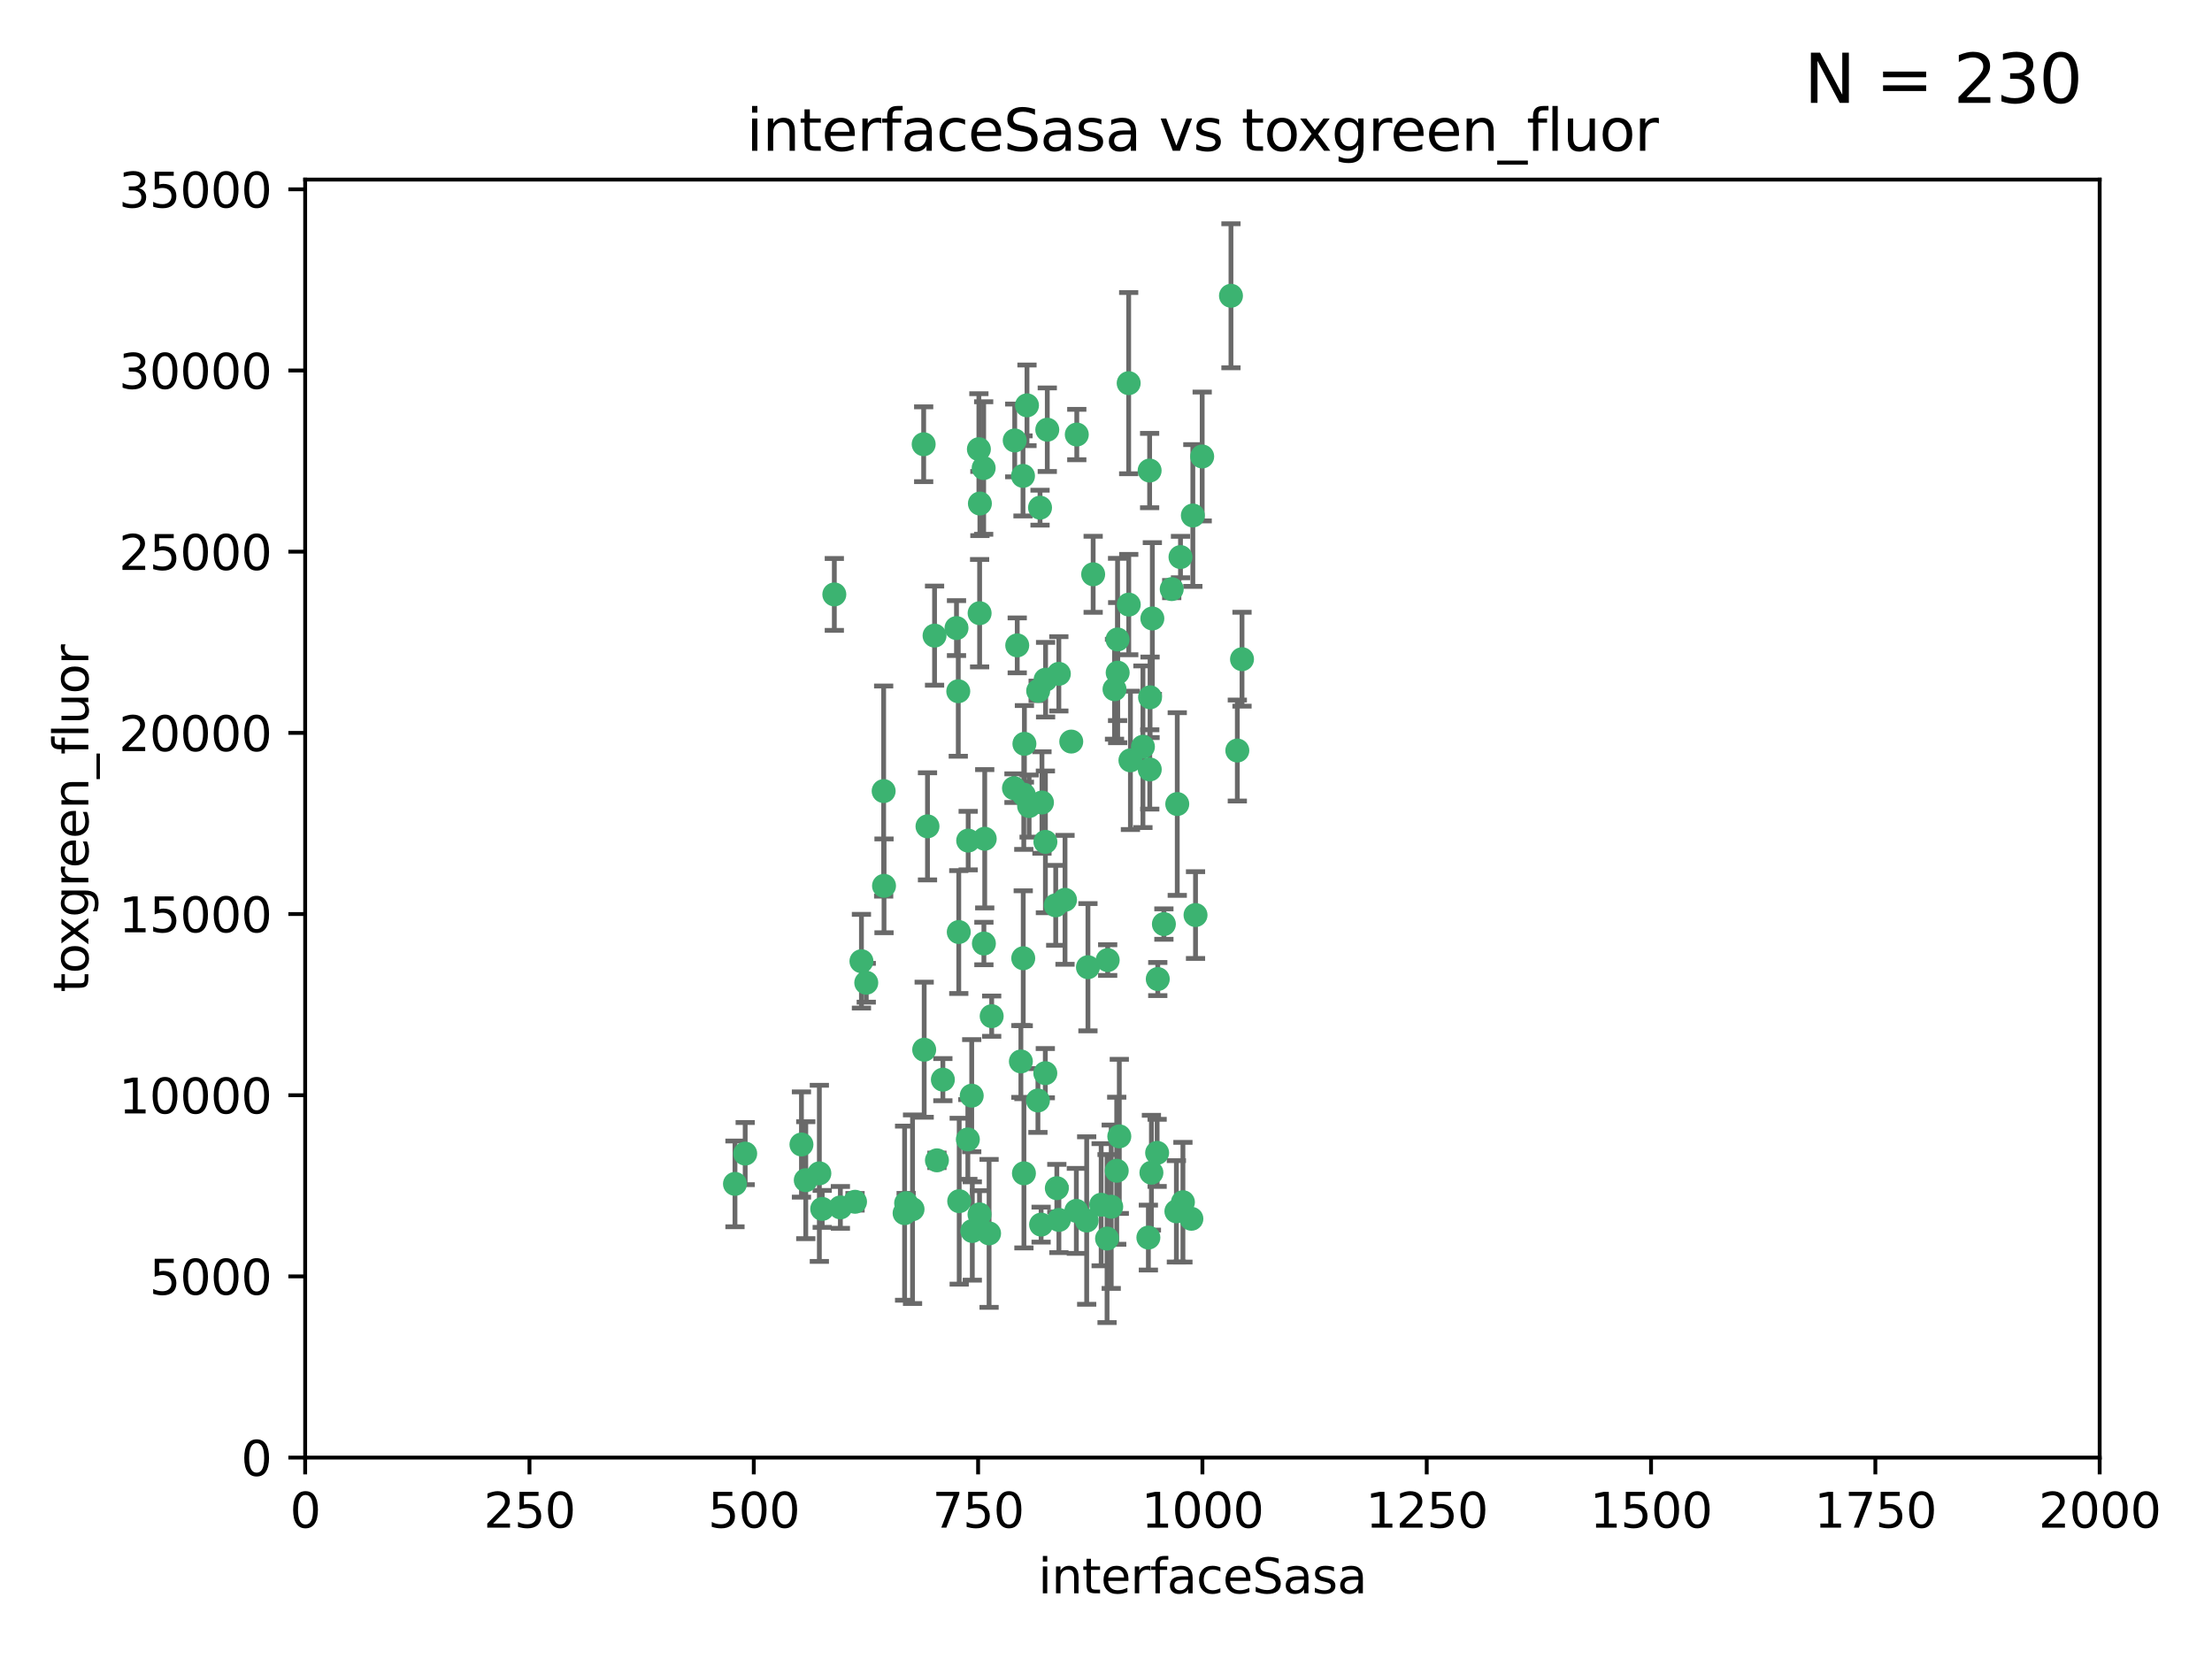 <?xml version="1.0" encoding="utf-8" standalone="no"?>
<!DOCTYPE svg PUBLIC "-//W3C//DTD SVG 1.1//EN"
  "http://www.w3.org/Graphics/SVG/1.1/DTD/svg11.dtd">
<svg xmlns:xlink="http://www.w3.org/1999/xlink" width="460.8pt" height="345.6pt" viewBox="0 0 460.8 345.6" xmlns="http://www.w3.org/2000/svg" version="1.1">
 <defs>
  <style type="text/css">*{stroke-linejoin: round; stroke-linecap: butt}</style>
 </defs>
 <g id="figure_1">
  <g id="patch_1">
   <path d="M 0 345.6 
L 460.8 345.6 
L 460.8 0 
L 0 0 
z
" style="fill: #ffffff"/>
  </g>
  <g id="axes_1">
   <g id="patch_2">
    <path d="M 63.571 303.64 
L 437.4 303.64 
L 437.4 37.411 
L 63.571 37.411 
z
" style="fill: #ffffff"/>
   </g>
   <g id="PathCollection_1">
    <defs>
     <path id="ma910437f92" d="M 0 1.118 
C 0.297 1.118 0.581 1 0.791 0.791 
C 1 0.581 1.118 0.297 1.118 0 
C 1.118 -0.297 1 -0.581 0.791 -0.791 
C 0.581 -1 0.297 -1.118 0 -1.118 
C -0.297 -1.118 -0.581 -1 -0.791 -0.791 
C -1 -0.581 -1.118 -0.297 -1.118 0 
C -1.118 0.297 -1 0.581 -0.791 0.791 
C -0.581 1 -0.297 1.118 0 1.118 
z
" style="stroke: #3cb371"/>
    </defs>
    <g clip-path="url(#pf34ea5aff4)">
     <use xlink:href="#ma910437f92" x="239.489" y="98.026" style="fill: #3cb371; stroke: #3cb371"/>
     <use xlink:href="#ma910437f92" x="250.437" y="95.094" style="fill: #3cb371; stroke: #3cb371"/>
     <use xlink:href="#ma910437f92" x="218.168" y="89.516" style="fill: #3cb371; stroke: #3cb371"/>
     <use xlink:href="#ma910437f92" x="245.919" y="116.045" style="fill: #3cb371; stroke: #3cb371"/>
     <use xlink:href="#ma910437f92" x="240.054" y="128.839" style="fill: #3cb371; stroke: #3cb371"/>
     <use xlink:href="#ma910437f92" x="258.734" y="137.321" style="fill: #3cb371; stroke: #3cb371"/>
     <use xlink:href="#ma910437f92" x="235.488" y="158.394" style="fill: #3cb371; stroke: #3cb371"/>
     <use xlink:href="#ma910437f92" x="211.385" y="91.754" style="fill: #3cb371; stroke: #3cb371"/>
     <use xlink:href="#ma910437f92" x="235.142" y="125.947" style="fill: #3cb371; stroke: #3cb371"/>
     <use xlink:href="#ma910437f92" x="223.161" y="154.483" style="fill: #3cb371; stroke: #3cb371"/>
     <use xlink:href="#ma910437f92" x="248.491" y="107.386" style="fill: #3cb371; stroke: #3cb371"/>
     <use xlink:href="#ma910437f92" x="227.725" y="119.635" style="fill: #3cb371; stroke: #3cb371"/>
     <use xlink:href="#ma910437f92" x="235.125" y="79.819" style="fill: #3cb371; stroke: #3cb371"/>
     <use xlink:href="#ma910437f92" x="244.091" y="122.72" style="fill: #3cb371; stroke: #3cb371"/>
     <use xlink:href="#ma910437f92" x="241.185" y="203.953" style="fill: #3cb371; stroke: #3cb371"/>
     <use xlink:href="#ma910437f92" x="211.908" y="134.443" style="fill: #3cb371; stroke: #3cb371"/>
     <use xlink:href="#ma910437f92" x="213.404" y="154.954" style="fill: #3cb371; stroke: #3cb371"/>
     <use xlink:href="#ma910437f92" x="204.131" y="104.896" style="fill: #3cb371; stroke: #3cb371"/>
     <use xlink:href="#ma910437f92" x="257.757" y="156.348" style="fill: #3cb371; stroke: #3cb371"/>
     <use xlink:href="#ma910437f92" x="216.658" y="105.756" style="fill: #3cb371; stroke: #3cb371"/>
     <use xlink:href="#ma910437f92" x="204.916" y="97.498" style="fill: #3cb371; stroke: #3cb371"/>
     <use xlink:href="#ma910437f92" x="192.417" y="92.545" style="fill: #3cb371; stroke: #3cb371"/>
     <use xlink:href="#ma910437f92" x="213.275" y="165.548" style="fill: #3cb371; stroke: #3cb371"/>
     <use xlink:href="#ma910437f92" x="216.269" y="143.916" style="fill: #3cb371; stroke: #3cb371"/>
     <use xlink:href="#ma910437f92" x="206.585" y="211.686" style="fill: #3cb371; stroke: #3cb371"/>
     <use xlink:href="#ma910437f92" x="239.86" y="244.292" style="fill: #3cb371; stroke: #3cb371"/>
     <use xlink:href="#ma910437f92" x="230.751" y="200.005" style="fill: #3cb371; stroke: #3cb371"/>
     <use xlink:href="#ma910437f92" x="199.256" y="130.84" style="fill: #3cb371; stroke: #3cb371"/>
     <use xlink:href="#ma910437f92" x="216.882" y="255.109" style="fill: #3cb371; stroke: #3cb371"/>
     <use xlink:href="#ma910437f92" x="213.159" y="199.62" style="fill: #3cb371; stroke: #3cb371"/>
     <use xlink:href="#ma910437f92" x="217.777" y="175.376" style="fill: #3cb371; stroke: #3cb371"/>
     <use xlink:href="#ma910437f92" x="220.577" y="140.37" style="fill: #3cb371; stroke: #3cb371"/>
     <use xlink:href="#ma910437f92" x="217.06" y="167.179" style="fill: #3cb371; stroke: #3cb371"/>
     <use xlink:href="#ma910437f92" x="214.383" y="167.916" style="fill: #3cb371; stroke: #3cb371"/>
     <use xlink:href="#ma910437f92" x="203.92" y="93.572" style="fill: #3cb371; stroke: #3cb371"/>
     <use xlink:href="#ma910437f92" x="204.073" y="127.738" style="fill: #3cb371; stroke: #3cb371"/>
     <use xlink:href="#ma910437f92" x="239.579" y="145.262" style="fill: #3cb371; stroke: #3cb371"/>
     <use xlink:href="#ma910437f92" x="226.377" y="254.258" style="fill: #3cb371; stroke: #3cb371"/>
     <use xlink:href="#ma910437f92" x="221.863" y="187.448" style="fill: #3cb371; stroke: #3cb371"/>
     <use xlink:href="#ma910437f92" x="232.833" y="140.122" style="fill: #3cb371; stroke: #3cb371"/>
     <use xlink:href="#ma910437f92" x="216.22" y="229.253" style="fill: #3cb371; stroke: #3cb371"/>
     <use xlink:href="#ma910437f92" x="188.766" y="250.635" style="fill: #3cb371; stroke: #3cb371"/>
     <use xlink:href="#ma910437f92" x="232.635" y="243.887" style="fill: #3cb371; stroke: #3cb371"/>
     <use xlink:href="#ma910437f92" x="256.433" y="61.614" style="fill: #3cb371; stroke: #3cb371"/>
     <use xlink:href="#ma910437f92" x="220.589" y="254.138" style="fill: #3cb371; stroke: #3cb371"/>
     <use xlink:href="#ma910437f92" x="230.62" y="258.016" style="fill: #3cb371; stroke: #3cb371"/>
     <use xlink:href="#ma910437f92" x="219.927" y="188.597" style="fill: #3cb371; stroke: #3cb371"/>
     <use xlink:href="#ma910437f92" x="249.05" y="190.622" style="fill: #3cb371; stroke: #3cb371"/>
     <use xlink:href="#ma910437f92" x="213.94" y="84.44" style="fill: #3cb371; stroke: #3cb371"/>
     <use xlink:href="#ma910437f92" x="194.686" y="132.411" style="fill: #3cb371; stroke: #3cb371"/>
     <use xlink:href="#ma910437f92" x="178.12" y="250.352" style="fill: #3cb371; stroke: #3cb371"/>
     <use xlink:href="#ma910437f92" x="248.185" y="253.893" style="fill: #3cb371; stroke: #3cb371"/>
     <use xlink:href="#ma910437f92" x="220.157" y="247.522" style="fill: #3cb371; stroke: #3cb371"/>
     <use xlink:href="#ma910437f92" x="213.11" y="99.14" style="fill: #3cb371; stroke: #3cb371"/>
     <use xlink:href="#ma910437f92" x="245.063" y="252.344" style="fill: #3cb371; stroke: #3cb371"/>
     <use xlink:href="#ma910437f92" x="180.458" y="204.723" style="fill: #3cb371; stroke: #3cb371"/>
     <use xlink:href="#ma910437f92" x="211.23" y="164.19" style="fill: #3cb371; stroke: #3cb371"/>
     <use xlink:href="#ma910437f92" x="238.093" y="155.561" style="fill: #3cb371; stroke: #3cb371"/>
     <use xlink:href="#ma910437f92" x="199.626" y="143.999" style="fill: #3cb371; stroke: #3cb371"/>
     <use xlink:href="#ma910437f92" x="246.424" y="250.441" style="fill: #3cb371; stroke: #3cb371"/>
     <use xlink:href="#ma910437f92" x="193.215" y="172.143" style="fill: #3cb371; stroke: #3cb371"/>
     <use xlink:href="#ma910437f92" x="232.811" y="133.213" style="fill: #3cb371; stroke: #3cb371"/>
     <use xlink:href="#ma910437f92" x="224.314" y="90.523" style="fill: #3cb371; stroke: #3cb371"/>
     <use xlink:href="#ma910437f92" x="231.488" y="251.387" style="fill: #3cb371; stroke: #3cb371"/>
     <use xlink:href="#ma910437f92" x="239.516" y="160.289" style="fill: #3cb371; stroke: #3cb371"/>
     <use xlink:href="#ma910437f92" x="204.964" y="196.552" style="fill: #3cb371; stroke: #3cb371"/>
     <use xlink:href="#ma910437f92" x="229.39" y="250.967" style="fill: #3cb371; stroke: #3cb371"/>
     <use xlink:href="#ma910437f92" x="190.099" y="251.902" style="fill: #3cb371; stroke: #3cb371"/>
     <use xlink:href="#ma910437f92" x="212.669" y="221.118" style="fill: #3cb371; stroke: #3cb371"/>
     <use xlink:href="#ma910437f92" x="205.136" y="174.728" style="fill: #3cb371; stroke: #3cb371"/>
     <use xlink:href="#ma910437f92" x="201.621" y="237.366" style="fill: #3cb371; stroke: #3cb371"/>
     <use xlink:href="#ma910437f92" x="213.303" y="244.424" style="fill: #3cb371; stroke: #3cb371"/>
     <use xlink:href="#ma910437f92" x="217.815" y="141.593" style="fill: #3cb371; stroke: #3cb371"/>
     <use xlink:href="#ma910437f92" x="201.69" y="175.112" style="fill: #3cb371; stroke: #3cb371"/>
     <use xlink:href="#ma910437f92" x="199.731" y="194.16" style="fill: #3cb371; stroke: #3cb371"/>
     <use xlink:href="#ma910437f92" x="242.461" y="192.502" style="fill: #3cb371; stroke: #3cb371"/>
     <use xlink:href="#ma910437f92" x="175.066" y="251.524" style="fill: #3cb371; stroke: #3cb371"/>
     <use xlink:href="#ma910437f92" x="196.417" y="224.911" style="fill: #3cb371; stroke: #3cb371"/>
     <use xlink:href="#ma910437f92" x="233.172" y="236.725" style="fill: #3cb371; stroke: #3cb371"/>
     <use xlink:href="#ma910437f92" x="199.821" y="250.228" style="fill: #3cb371; stroke: #3cb371"/>
     <use xlink:href="#ma910437f92" x="206.043" y="256.937" style="fill: #3cb371; stroke: #3cb371"/>
     <use xlink:href="#ma910437f92" x="192.525" y="218.674" style="fill: #3cb371; stroke: #3cb371"/>
     <use xlink:href="#ma910437f92" x="184.082" y="164.794" style="fill: #3cb371; stroke: #3cb371"/>
     <use xlink:href="#ma910437f92" x="232.174" y="143.576" style="fill: #3cb371; stroke: #3cb371"/>
     <use xlink:href="#ma910437f92" x="239.228" y="257.808" style="fill: #3cb371; stroke: #3cb371"/>
     <use xlink:href="#ma910437f92" x="179.453" y="200.236" style="fill: #3cb371; stroke: #3cb371"/>
     <use xlink:href="#ma910437f92" x="167.858" y="245.856" style="fill: #3cb371; stroke: #3cb371"/>
     <use xlink:href="#ma910437f92" x="166.957" y="238.42" style="fill: #3cb371; stroke: #3cb371"/>
     <use xlink:href="#ma910437f92" x="224.222" y="252.246" style="fill: #3cb371; stroke: #3cb371"/>
     <use xlink:href="#ma910437f92" x="241.052" y="240.162" style="fill: #3cb371; stroke: #3cb371"/>
     <use xlink:href="#ma910437f92" x="171.281" y="251.838" style="fill: #3cb371; stroke: #3cb371"/>
     <use xlink:href="#ma910437f92" x="245.245" y="167.495" style="fill: #3cb371; stroke: #3cb371"/>
     <use xlink:href="#ma910437f92" x="202.548" y="256.438" style="fill: #3cb371; stroke: #3cb371"/>
     <use xlink:href="#ma910437f92" x="188.445" y="252.723" style="fill: #3cb371; stroke: #3cb371"/>
     <use xlink:href="#ma910437f92" x="217.757" y="223.562" style="fill: #3cb371; stroke: #3cb371"/>
     <use xlink:href="#ma910437f92" x="170.686" y="244.428" style="fill: #3cb371; stroke: #3cb371"/>
     <use xlink:href="#ma910437f92" x="173.806" y="123.828" style="fill: #3cb371; stroke: #3cb371"/>
     <use xlink:href="#ma910437f92" x="155.238" y="240.314" style="fill: #3cb371; stroke: #3cb371"/>
     <use xlink:href="#ma910437f92" x="195.181" y="241.718" style="fill: #3cb371; stroke: #3cb371"/>
     <use xlink:href="#ma910437f92" x="204.052" y="252.978" style="fill: #3cb371; stroke: #3cb371"/>
     <use xlink:href="#ma910437f92" x="226.639" y="201.488" style="fill: #3cb371; stroke: #3cb371"/>
     <use xlink:href="#ma910437f92" x="184.157" y="184.534" style="fill: #3cb371; stroke: #3cb371"/>
     <use xlink:href="#ma910437f92" x="153.109" y="246.624" style="fill: #3cb371; stroke: #3cb371"/>
     <use xlink:href="#ma910437f92" x="202.428" y="228.248" style="fill: #3cb371; stroke: #3cb371"/>
    </g>
   </g>
   <g id="matplotlib.axis_1">
    <g id="xtick_1">
     <g id="line2d_1">
      <defs>
       <path id="m7f2f5444c4" d="M 0 0 
L 0 3.5 
" style="stroke: #000000; stroke-width: 0.8"/>
      </defs>
      <g>
       <use xlink:href="#m7f2f5444c4" x="63.571" y="303.64" style="stroke: #000000; stroke-width: 0.8"/>
      </g>
     </g>
     <g id="text_1">
      <!-- 0 -->
      <g transform="translate(60.39 318.238)scale(0.1 -0.1)">
       <defs>
        <path id="DejaVuSans-30" d="M 2034 4250 
Q 1547 4250 1301 3770 
Q 1056 3291 1056 2328 
Q 1056 1369 1301 889 
Q 1547 409 2034 409 
Q 2525 409 2770 889 
Q 3016 1369 3016 2328 
Q 3016 3291 2770 3770 
Q 2525 4250 2034 4250 
z
M 2034 4750 
Q 2819 4750 3233 4129 
Q 3647 3509 3647 2328 
Q 3647 1150 3233 529 
Q 2819 -91 2034 -91 
Q 1250 -91 836 529 
Q 422 1150 422 2328 
Q 422 3509 836 4129 
Q 1250 4750 2034 4750 
z
" transform="scale(0.016)"/>
       </defs>
       <use xlink:href="#DejaVuSans-30"/>
      </g>
     </g>
    </g>
    <g id="xtick_2">
     <g id="line2d_2">
      <g>
       <use xlink:href="#m7f2f5444c4" x="110.3" y="303.64" style="stroke: #000000; stroke-width: 0.8"/>
      </g>
     </g>
     <g id="text_2">
      <!-- 250 -->
      <g transform="translate(100.756 318.238)scale(0.1 -0.1)">
       <defs>
        <path id="DejaVuSans-32" d="M 1228 531 
L 3431 531 
L 3431 0 
L 469 0 
L 469 531 
Q 828 903 1448 1529 
Q 2069 2156 2228 2338 
Q 2531 2678 2651 2914 
Q 2772 3150 2772 3378 
Q 2772 3750 2511 3984 
Q 2250 4219 1831 4219 
Q 1534 4219 1204 4116 
Q 875 4013 500 3803 
L 500 4441 
Q 881 4594 1212 4672 
Q 1544 4750 1819 4750 
Q 2544 4750 2975 4387 
Q 3406 4025 3406 3419 
Q 3406 3131 3298 2873 
Q 3191 2616 2906 2266 
Q 2828 2175 2409 1742 
Q 1991 1309 1228 531 
z
" transform="scale(0.016)"/>
        <path id="DejaVuSans-35" d="M 691 4666 
L 3169 4666 
L 3169 4134 
L 1269 4134 
L 1269 2991 
Q 1406 3038 1543 3061 
Q 1681 3084 1819 3084 
Q 2600 3084 3056 2656 
Q 3513 2228 3513 1497 
Q 3513 744 3044 326 
Q 2575 -91 1722 -91 
Q 1428 -91 1123 -41 
Q 819 9 494 109 
L 494 744 
Q 775 591 1075 516 
Q 1375 441 1709 441 
Q 2250 441 2565 725 
Q 2881 1009 2881 1497 
Q 2881 1984 2565 2268 
Q 2250 2553 1709 2553 
Q 1456 2553 1204 2497 
Q 953 2441 691 2322 
L 691 4666 
z
" transform="scale(0.016)"/>
       </defs>
       <use xlink:href="#DejaVuSans-32"/>
       <use xlink:href="#DejaVuSans-35" x="63.623"/>
       <use xlink:href="#DejaVuSans-30" x="127.246"/>
      </g>
     </g>
    </g>
    <g id="xtick_3">
     <g id="line2d_3">
      <g>
       <use xlink:href="#m7f2f5444c4" x="157.028" y="303.64" style="stroke: #000000; stroke-width: 0.8"/>
      </g>
     </g>
     <g id="text_3">
      <!-- 500 -->
      <g transform="translate(147.485 318.238)scale(0.1 -0.1)">
       <use xlink:href="#DejaVuSans-35"/>
       <use xlink:href="#DejaVuSans-30" x="63.623"/>
       <use xlink:href="#DejaVuSans-30" x="127.246"/>
      </g>
     </g>
    </g>
    <g id="xtick_4">
     <g id="line2d_4">
      <g>
       <use xlink:href="#m7f2f5444c4" x="203.757" y="303.64" style="stroke: #000000; stroke-width: 0.8"/>
      </g>
     </g>
     <g id="text_4">
      <!-- 750 -->
      <g transform="translate(194.213 318.238)scale(0.1 -0.1)">
       <defs>
        <path id="DejaVuSans-37" d="M 525 4666 
L 3525 4666 
L 3525 4397 
L 1831 0 
L 1172 0 
L 2766 4134 
L 525 4134 
L 525 4666 
z
" transform="scale(0.016)"/>
       </defs>
       <use xlink:href="#DejaVuSans-37"/>
       <use xlink:href="#DejaVuSans-35" x="63.623"/>
       <use xlink:href="#DejaVuSans-30" x="127.246"/>
      </g>
     </g>
    </g>
    <g id="xtick_5">
     <g id="line2d_5">
      <g>
       <use xlink:href="#m7f2f5444c4" x="250.486" y="303.64" style="stroke: #000000; stroke-width: 0.8"/>
      </g>
     </g>
     <g id="text_5">
      <!-- 1000 -->
      <g transform="translate(237.761 318.238)scale(0.1 -0.1)">
       <defs>
        <path id="DejaVuSans-31" d="M 794 531 
L 1825 531 
L 1825 4091 
L 703 3866 
L 703 4441 
L 1819 4666 
L 2450 4666 
L 2450 531 
L 3481 531 
L 3481 0 
L 794 0 
L 794 531 
z
" transform="scale(0.016)"/>
       </defs>
       <use xlink:href="#DejaVuSans-31"/>
       <use xlink:href="#DejaVuSans-30" x="63.623"/>
       <use xlink:href="#DejaVuSans-30" x="127.246"/>
       <use xlink:href="#DejaVuSans-30" x="190.869"/>
      </g>
     </g>
    </g>
    <g id="xtick_6">
     <g id="line2d_6">
      <g>
       <use xlink:href="#m7f2f5444c4" x="297.214" y="303.64" style="stroke: #000000; stroke-width: 0.8"/>
      </g>
     </g>
     <g id="text_6">
      <!-- 1250 -->
      <g transform="translate(284.489 318.238)scale(0.1 -0.1)">
       <use xlink:href="#DejaVuSans-31"/>
       <use xlink:href="#DejaVuSans-32" x="63.623"/>
       <use xlink:href="#DejaVuSans-35" x="127.246"/>
       <use xlink:href="#DejaVuSans-30" x="190.869"/>
      </g>
     </g>
    </g>
    <g id="xtick_7">
     <g id="line2d_7">
      <g>
       <use xlink:href="#m7f2f5444c4" x="343.943" y="303.64" style="stroke: #000000; stroke-width: 0.8"/>
      </g>
     </g>
     <g id="text_7">
      <!-- 1500 -->
      <g transform="translate(331.218 318.238)scale(0.1 -0.1)">
       <use xlink:href="#DejaVuSans-31"/>
       <use xlink:href="#DejaVuSans-35" x="63.623"/>
       <use xlink:href="#DejaVuSans-30" x="127.246"/>
       <use xlink:href="#DejaVuSans-30" x="190.869"/>
      </g>
     </g>
    </g>
    <g id="xtick_8">
     <g id="line2d_8">
      <g>
       <use xlink:href="#m7f2f5444c4" x="390.671" y="303.64" style="stroke: #000000; stroke-width: 0.8"/>
      </g>
     </g>
     <g id="text_8">
      <!-- 1750 -->
      <g transform="translate(377.946 318.238)scale(0.1 -0.1)">
       <use xlink:href="#DejaVuSans-31"/>
       <use xlink:href="#DejaVuSans-37" x="63.623"/>
       <use xlink:href="#DejaVuSans-35" x="127.246"/>
       <use xlink:href="#DejaVuSans-30" x="190.869"/>
      </g>
     </g>
    </g>
    <g id="xtick_9">
     <g id="line2d_9">
      <g>
       <use xlink:href="#m7f2f5444c4" x="437.4" y="303.64" style="stroke: #000000; stroke-width: 0.8"/>
      </g>
     </g>
     <g id="text_9">
      <!-- 2000 -->
      <g transform="translate(424.675 318.238)scale(0.1 -0.1)">
       <use xlink:href="#DejaVuSans-32"/>
       <use xlink:href="#DejaVuSans-30" x="63.623"/>
       <use xlink:href="#DejaVuSans-30" x="127.246"/>
       <use xlink:href="#DejaVuSans-30" x="190.869"/>
      </g>
     </g>
    </g>
    <g id="text_10">
     <!-- interfaceSasa -->
     <g transform="translate(216.279 331.917)scale(0.1 -0.1)">
      <defs>
       <path id="DejaVuSans-69" d="M 603 3500 
L 1178 3500 
L 1178 0 
L 603 0 
L 603 3500 
z
M 603 4863 
L 1178 4863 
L 1178 4134 
L 603 4134 
L 603 4863 
z
" transform="scale(0.016)"/>
       <path id="DejaVuSans-6e" d="M 3513 2113 
L 3513 0 
L 2938 0 
L 2938 2094 
Q 2938 2591 2744 2837 
Q 2550 3084 2163 3084 
Q 1697 3084 1428 2787 
Q 1159 2491 1159 1978 
L 1159 0 
L 581 0 
L 581 3500 
L 1159 3500 
L 1159 2956 
Q 1366 3272 1645 3428 
Q 1925 3584 2291 3584 
Q 2894 3584 3203 3211 
Q 3513 2838 3513 2113 
z
" transform="scale(0.016)"/>
       <path id="DejaVuSans-74" d="M 1172 4494 
L 1172 3500 
L 2356 3500 
L 2356 3053 
L 1172 3053 
L 1172 1153 
Q 1172 725 1289 603 
Q 1406 481 1766 481 
L 2356 481 
L 2356 0 
L 1766 0 
Q 1100 0 847 248 
Q 594 497 594 1153 
L 594 3053 
L 172 3053 
L 172 3500 
L 594 3500 
L 594 4494 
L 1172 4494 
z
" transform="scale(0.016)"/>
       <path id="DejaVuSans-65" d="M 3597 1894 
L 3597 1613 
L 953 1613 
Q 991 1019 1311 708 
Q 1631 397 2203 397 
Q 2534 397 2845 478 
Q 3156 559 3463 722 
L 3463 178 
Q 3153 47 2828 -22 
Q 2503 -91 2169 -91 
Q 1331 -91 842 396 
Q 353 884 353 1716 
Q 353 2575 817 3079 
Q 1281 3584 2069 3584 
Q 2775 3584 3186 3129 
Q 3597 2675 3597 1894 
z
M 3022 2063 
Q 3016 2534 2758 2815 
Q 2500 3097 2075 3097 
Q 1594 3097 1305 2825 
Q 1016 2553 972 2059 
L 3022 2063 
z
" transform="scale(0.016)"/>
       <path id="DejaVuSans-72" d="M 2631 2963 
Q 2534 3019 2420 3045 
Q 2306 3072 2169 3072 
Q 1681 3072 1420 2755 
Q 1159 2438 1159 1844 
L 1159 0 
L 581 0 
L 581 3500 
L 1159 3500 
L 1159 2956 
Q 1341 3275 1631 3429 
Q 1922 3584 2338 3584 
Q 2397 3584 2469 3576 
Q 2541 3569 2628 3553 
L 2631 2963 
z
" transform="scale(0.016)"/>
       <path id="DejaVuSans-66" d="M 2375 4863 
L 2375 4384 
L 1825 4384 
Q 1516 4384 1395 4259 
Q 1275 4134 1275 3809 
L 1275 3500 
L 2222 3500 
L 2222 3053 
L 1275 3053 
L 1275 0 
L 697 0 
L 697 3053 
L 147 3053 
L 147 3500 
L 697 3500 
L 697 3744 
Q 697 4328 969 4595 
Q 1241 4863 1831 4863 
L 2375 4863 
z
" transform="scale(0.016)"/>
       <path id="DejaVuSans-61" d="M 2194 1759 
Q 1497 1759 1228 1600 
Q 959 1441 959 1056 
Q 959 750 1161 570 
Q 1363 391 1709 391 
Q 2188 391 2477 730 
Q 2766 1069 2766 1631 
L 2766 1759 
L 2194 1759 
z
M 3341 1997 
L 3341 0 
L 2766 0 
L 2766 531 
Q 2569 213 2275 61 
Q 1981 -91 1556 -91 
Q 1019 -91 701 211 
Q 384 513 384 1019 
Q 384 1609 779 1909 
Q 1175 2209 1959 2209 
L 2766 2209 
L 2766 2266 
Q 2766 2663 2505 2880 
Q 2244 3097 1772 3097 
Q 1472 3097 1187 3025 
Q 903 2953 641 2809 
L 641 3341 
Q 956 3463 1253 3523 
Q 1550 3584 1831 3584 
Q 2591 3584 2966 3190 
Q 3341 2797 3341 1997 
z
" transform="scale(0.016)"/>
       <path id="DejaVuSans-63" d="M 3122 3366 
L 3122 2828 
Q 2878 2963 2633 3030 
Q 2388 3097 2138 3097 
Q 1578 3097 1268 2742 
Q 959 2388 959 1747 
Q 959 1106 1268 751 
Q 1578 397 2138 397 
Q 2388 397 2633 464 
Q 2878 531 3122 666 
L 3122 134 
Q 2881 22 2623 -34 
Q 2366 -91 2075 -91 
Q 1284 -91 818 406 
Q 353 903 353 1747 
Q 353 2603 823 3093 
Q 1294 3584 2113 3584 
Q 2378 3584 2631 3529 
Q 2884 3475 3122 3366 
z
" transform="scale(0.016)"/>
       <path id="DejaVuSans-53" d="M 3425 4513 
L 3425 3897 
Q 3066 4069 2747 4153 
Q 2428 4238 2131 4238 
Q 1616 4238 1336 4038 
Q 1056 3838 1056 3469 
Q 1056 3159 1242 3001 
Q 1428 2844 1947 2747 
L 2328 2669 
Q 3034 2534 3370 2195 
Q 3706 1856 3706 1288 
Q 3706 609 3251 259 
Q 2797 -91 1919 -91 
Q 1588 -91 1214 -16 
Q 841 59 441 206 
L 441 856 
Q 825 641 1194 531 
Q 1563 422 1919 422 
Q 2459 422 2753 634 
Q 3047 847 3047 1241 
Q 3047 1584 2836 1778 
Q 2625 1972 2144 2069 
L 1759 2144 
Q 1053 2284 737 2584 
Q 422 2884 422 3419 
Q 422 4038 858 4394 
Q 1294 4750 2059 4750 
Q 2388 4750 2728 4690 
Q 3069 4631 3425 4513 
z
" transform="scale(0.016)"/>
       <path id="DejaVuSans-73" d="M 2834 3397 
L 2834 2853 
Q 2591 2978 2328 3040 
Q 2066 3103 1784 3103 
Q 1356 3103 1142 2972 
Q 928 2841 928 2578 
Q 928 2378 1081 2264 
Q 1234 2150 1697 2047 
L 1894 2003 
Q 2506 1872 2764 1633 
Q 3022 1394 3022 966 
Q 3022 478 2636 193 
Q 2250 -91 1575 -91 
Q 1294 -91 989 -36 
Q 684 19 347 128 
L 347 722 
Q 666 556 975 473 
Q 1284 391 1588 391 
Q 1994 391 2212 530 
Q 2431 669 2431 922 
Q 2431 1156 2273 1281 
Q 2116 1406 1581 1522 
L 1381 1569 
Q 847 1681 609 1914 
Q 372 2147 372 2553 
Q 372 3047 722 3315 
Q 1072 3584 1716 3584 
Q 2034 3584 2315 3537 
Q 2597 3491 2834 3397 
z
" transform="scale(0.016)"/>
      </defs>
      <use xlink:href="#DejaVuSans-69"/>
      <use xlink:href="#DejaVuSans-6e" x="27.783"/>
      <use xlink:href="#DejaVuSans-74" x="91.162"/>
      <use xlink:href="#DejaVuSans-65" x="130.371"/>
      <use xlink:href="#DejaVuSans-72" x="191.895"/>
      <use xlink:href="#DejaVuSans-66" x="233.008"/>
      <use xlink:href="#DejaVuSans-61" x="268.213"/>
      <use xlink:href="#DejaVuSans-63" x="329.492"/>
      <use xlink:href="#DejaVuSans-65" x="384.473"/>
      <use xlink:href="#DejaVuSans-53" x="445.996"/>
      <use xlink:href="#DejaVuSans-61" x="509.473"/>
      <use xlink:href="#DejaVuSans-73" x="570.752"/>
      <use xlink:href="#DejaVuSans-61" x="622.852"/>
     </g>
    </g>
   </g>
   <g id="matplotlib.axis_2">
    <g id="ytick_1">
     <g id="line2d_10">
      <defs>
       <path id="m264c072ebd" d="M 0 0 
L -3.5 0 
" style="stroke: #000000; stroke-width: 0.8"/>
      </defs>
      <g>
       <use xlink:href="#m264c072ebd" x="63.571" y="303.64" style="stroke: #000000; stroke-width: 0.8"/>
      </g>
     </g>
     <g id="text_11">
      <!-- 0 -->
      <g transform="translate(50.209 307.439)scale(0.1 -0.1)">
       <use xlink:href="#DejaVuSans-30"/>
      </g>
     </g>
    </g>
    <g id="ytick_2">
     <g id="line2d_11">
      <g>
       <use xlink:href="#m264c072ebd" x="63.571" y="265.897" style="stroke: #000000; stroke-width: 0.8"/>
      </g>
     </g>
     <g id="text_12">
      <!-- 5000 -->
      <g transform="translate(31.121 269.696)scale(0.1 -0.1)">
       <use xlink:href="#DejaVuSans-35"/>
       <use xlink:href="#DejaVuSans-30" x="63.623"/>
       <use xlink:href="#DejaVuSans-30" x="127.246"/>
       <use xlink:href="#DejaVuSans-30" x="190.869"/>
      </g>
     </g>
    </g>
    <g id="ytick_3">
     <g id="line2d_12">
      <g>
       <use xlink:href="#m264c072ebd" x="63.571" y="228.154" style="stroke: #000000; stroke-width: 0.8"/>
      </g>
     </g>
     <g id="text_13">
      <!-- 10000 -->
      <g transform="translate(24.759 231.953)scale(0.1 -0.1)">
       <use xlink:href="#DejaVuSans-31"/>
       <use xlink:href="#DejaVuSans-30" x="63.623"/>
       <use xlink:href="#DejaVuSans-30" x="127.246"/>
       <use xlink:href="#DejaVuSans-30" x="190.869"/>
       <use xlink:href="#DejaVuSans-30" x="254.492"/>
      </g>
     </g>
    </g>
    <g id="ytick_4">
     <g id="line2d_13">
      <g>
       <use xlink:href="#m264c072ebd" x="63.571" y="190.411" style="stroke: #000000; stroke-width: 0.8"/>
      </g>
     </g>
     <g id="text_14">
      <!-- 15000 -->
      <g transform="translate(24.759 194.21)scale(0.1 -0.1)">
       <use xlink:href="#DejaVuSans-31"/>
       <use xlink:href="#DejaVuSans-35" x="63.623"/>
       <use xlink:href="#DejaVuSans-30" x="127.246"/>
       <use xlink:href="#DejaVuSans-30" x="190.869"/>
       <use xlink:href="#DejaVuSans-30" x="254.492"/>
      </g>
     </g>
    </g>
    <g id="ytick_5">
     <g id="line2d_14">
      <g>
       <use xlink:href="#m264c072ebd" x="63.571" y="152.668" style="stroke: #000000; stroke-width: 0.8"/>
      </g>
     </g>
     <g id="text_15">
      <!-- 20000 -->
      <g transform="translate(24.759 156.467)scale(0.1 -0.1)">
       <use xlink:href="#DejaVuSans-32"/>
       <use xlink:href="#DejaVuSans-30" x="63.623"/>
       <use xlink:href="#DejaVuSans-30" x="127.246"/>
       <use xlink:href="#DejaVuSans-30" x="190.869"/>
       <use xlink:href="#DejaVuSans-30" x="254.492"/>
      </g>
     </g>
    </g>
    <g id="ytick_6">
     <g id="line2d_15">
      <g>
       <use xlink:href="#m264c072ebd" x="63.571" y="114.925" style="stroke: #000000; stroke-width: 0.8"/>
      </g>
     </g>
     <g id="text_16">
      <!-- 25000 -->
      <g transform="translate(24.759 118.724)scale(0.1 -0.1)">
       <use xlink:href="#DejaVuSans-32"/>
       <use xlink:href="#DejaVuSans-35" x="63.623"/>
       <use xlink:href="#DejaVuSans-30" x="127.246"/>
       <use xlink:href="#DejaVuSans-30" x="190.869"/>
       <use xlink:href="#DejaVuSans-30" x="254.492"/>
      </g>
     </g>
    </g>
    <g id="ytick_7">
     <g id="line2d_16">
      <g>
       <use xlink:href="#m264c072ebd" x="63.571" y="77.181" style="stroke: #000000; stroke-width: 0.8"/>
      </g>
     </g>
     <g id="text_17">
      <!-- 30000 -->
      <g transform="translate(24.759 80.981)scale(0.1 -0.1)">
       <defs>
        <path id="DejaVuSans-33" d="M 2597 2516 
Q 3050 2419 3304 2112 
Q 3559 1806 3559 1356 
Q 3559 666 3084 287 
Q 2609 -91 1734 -91 
Q 1441 -91 1130 -33 
Q 819 25 488 141 
L 488 750 
Q 750 597 1062 519 
Q 1375 441 1716 441 
Q 2309 441 2620 675 
Q 2931 909 2931 1356 
Q 2931 1769 2642 2001 
Q 2353 2234 1838 2234 
L 1294 2234 
L 1294 2753 
L 1863 2753 
Q 2328 2753 2575 2939 
Q 2822 3125 2822 3475 
Q 2822 3834 2567 4026 
Q 2313 4219 1838 4219 
Q 1578 4219 1281 4162 
Q 984 4106 628 3988 
L 628 4550 
Q 988 4650 1302 4700 
Q 1616 4750 1894 4750 
Q 2613 4750 3031 4423 
Q 3450 4097 3450 3541 
Q 3450 3153 3228 2886 
Q 3006 2619 2597 2516 
z
" transform="scale(0.016)"/>
       </defs>
       <use xlink:href="#DejaVuSans-33"/>
       <use xlink:href="#DejaVuSans-30" x="63.623"/>
       <use xlink:href="#DejaVuSans-30" x="127.246"/>
       <use xlink:href="#DejaVuSans-30" x="190.869"/>
       <use xlink:href="#DejaVuSans-30" x="254.492"/>
      </g>
     </g>
    </g>
    <g id="ytick_8">
     <g id="line2d_17">
      <g>
       <use xlink:href="#m264c072ebd" x="63.571" y="39.438" style="stroke: #000000; stroke-width: 0.8"/>
      </g>
     </g>
     <g id="text_18">
      <!-- 35000 -->
      <g transform="translate(24.759 43.238)scale(0.1 -0.1)">
       <use xlink:href="#DejaVuSans-33"/>
       <use xlink:href="#DejaVuSans-35" x="63.623"/>
       <use xlink:href="#DejaVuSans-30" x="127.246"/>
       <use xlink:href="#DejaVuSans-30" x="190.869"/>
       <use xlink:href="#DejaVuSans-30" x="254.492"/>
      </g>
     </g>
    </g>
    <g id="text_19">
     <!-- toxgreen_fluor -->
     <g transform="translate(18.401 206.72)rotate(-90)scale(0.1 -0.1)">
      <defs>
       <path id="DejaVuSans-6f" d="M 1959 3097 
Q 1497 3097 1228 2736 
Q 959 2375 959 1747 
Q 959 1119 1226 758 
Q 1494 397 1959 397 
Q 2419 397 2687 759 
Q 2956 1122 2956 1747 
Q 2956 2369 2687 2733 
Q 2419 3097 1959 3097 
z
M 1959 3584 
Q 2709 3584 3137 3096 
Q 3566 2609 3566 1747 
Q 3566 888 3137 398 
Q 2709 -91 1959 -91 
Q 1206 -91 779 398 
Q 353 888 353 1747 
Q 353 2609 779 3096 
Q 1206 3584 1959 3584 
z
" transform="scale(0.016)"/>
       <path id="DejaVuSans-78" d="M 3513 3500 
L 2247 1797 
L 3578 0 
L 2900 0 
L 1881 1375 
L 863 0 
L 184 0 
L 1544 1831 
L 300 3500 
L 978 3500 
L 1906 2253 
L 2834 3500 
L 3513 3500 
z
" transform="scale(0.016)"/>
       <path id="DejaVuSans-67" d="M 2906 1791 
Q 2906 2416 2648 2759 
Q 2391 3103 1925 3103 
Q 1463 3103 1205 2759 
Q 947 2416 947 1791 
Q 947 1169 1205 825 
Q 1463 481 1925 481 
Q 2391 481 2648 825 
Q 2906 1169 2906 1791 
z
M 3481 434 
Q 3481 -459 3084 -895 
Q 2688 -1331 1869 -1331 
Q 1566 -1331 1297 -1286 
Q 1028 -1241 775 -1147 
L 775 -588 
Q 1028 -725 1275 -790 
Q 1522 -856 1778 -856 
Q 2344 -856 2625 -561 
Q 2906 -266 2906 331 
L 2906 616 
Q 2728 306 2450 153 
Q 2172 0 1784 0 
Q 1141 0 747 490 
Q 353 981 353 1791 
Q 353 2603 747 3093 
Q 1141 3584 1784 3584 
Q 2172 3584 2450 3431 
Q 2728 3278 2906 2969 
L 2906 3500 
L 3481 3500 
L 3481 434 
z
" transform="scale(0.016)"/>
       <path id="DejaVuSans-5f" d="M 3263 -1063 
L 3263 -1509 
L -63 -1509 
L -63 -1063 
L 3263 -1063 
z
" transform="scale(0.016)"/>
       <path id="DejaVuSans-6c" d="M 603 4863 
L 1178 4863 
L 1178 0 
L 603 0 
L 603 4863 
z
" transform="scale(0.016)"/>
       <path id="DejaVuSans-75" d="M 544 1381 
L 544 3500 
L 1119 3500 
L 1119 1403 
Q 1119 906 1312 657 
Q 1506 409 1894 409 
Q 2359 409 2629 706 
Q 2900 1003 2900 1516 
L 2900 3500 
L 3475 3500 
L 3475 0 
L 2900 0 
L 2900 538 
Q 2691 219 2414 64 
Q 2138 -91 1772 -91 
Q 1169 -91 856 284 
Q 544 659 544 1381 
z
M 1991 3584 
L 1991 3584 
z
" transform="scale(0.016)"/>
      </defs>
      <use xlink:href="#DejaVuSans-74"/>
      <use xlink:href="#DejaVuSans-6f" x="39.209"/>
      <use xlink:href="#DejaVuSans-78" x="97.266"/>
      <use xlink:href="#DejaVuSans-67" x="156.445"/>
      <use xlink:href="#DejaVuSans-72" x="219.922"/>
      <use xlink:href="#DejaVuSans-65" x="258.785"/>
      <use xlink:href="#DejaVuSans-65" x="320.309"/>
      <use xlink:href="#DejaVuSans-6e" x="381.832"/>
      <use xlink:href="#DejaVuSans-5f" x="445.211"/>
      <use xlink:href="#DejaVuSans-66" x="495.211"/>
      <use xlink:href="#DejaVuSans-6c" x="530.416"/>
      <use xlink:href="#DejaVuSans-75" x="558.199"/>
      <use xlink:href="#DejaVuSans-6f" x="621.578"/>
      <use xlink:href="#DejaVuSans-72" x="682.76"/>
     </g>
    </g>
   </g>
   <g id="LineCollection_1">
    <path d="M 239.489 105.772 
L 239.489 90.281 
" clip-path="url(#pf34ea5aff4)" style="fill: none; stroke: #696969"/>
    <path d="M 250.437 108.514 
L 250.437 81.675 
" clip-path="url(#pf34ea5aff4)" style="fill: none; stroke: #696969"/>
    <path d="M 218.168 98.217 
L 218.168 80.815 
" clip-path="url(#pf34ea5aff4)" style="fill: none; stroke: #696969"/>
    <path d="M 245.919 120.361 
L 245.919 111.729 
" clip-path="url(#pf34ea5aff4)" style="fill: none; stroke: #696969"/>
    <path d="M 240.054 144.637 
L 240.054 113.041 
" clip-path="url(#pf34ea5aff4)" style="fill: none; stroke: #696969"/>
    <path d="M 258.734 147.102 
L 258.734 127.541 
" clip-path="url(#pf34ea5aff4)" style="fill: none; stroke: #696969"/>
    <path d="M 235.488 172.807 
L 235.488 143.981 
" clip-path="url(#pf34ea5aff4)" style="fill: none; stroke: #696969"/>
    <path d="M 211.385 99.334 
L 211.385 84.174 
" clip-path="url(#pf34ea5aff4)" style="fill: none; stroke: #696969"/>
    <path d="M 235.142 136.397 
L 235.142 115.497 
" clip-path="url(#pf34ea5aff4)" style="fill: none; stroke: #696969"/>
    <path d="M 223.161 155.048 
L 223.161 153.918 
" clip-path="url(#pf34ea5aff4)" style="fill: none; stroke: #696969"/>
    <path d="M 248.491 122.155 
L 248.491 92.617 
" clip-path="url(#pf34ea5aff4)" style="fill: none; stroke: #696969"/>
    <path d="M 227.725 127.554 
L 227.725 111.717 
" clip-path="url(#pf34ea5aff4)" style="fill: none; stroke: #696969"/>
    <path d="M 235.125 98.693 
L 235.125 60.945 
" clip-path="url(#pf34ea5aff4)" style="fill: none; stroke: #696969"/>
    <path d="M 244.091 124.514 
L 244.091 120.926 
" clip-path="url(#pf34ea5aff4)" style="fill: none; stroke: #696969"/>
    <path d="M 241.185 207.405 
L 241.185 200.501 
" clip-path="url(#pf34ea5aff4)" style="fill: none; stroke: #696969"/>
    <path d="M 211.908 140.163 
L 211.908 128.724 
" clip-path="url(#pf34ea5aff4)" style="fill: none; stroke: #696969"/>
    <path d="M 213.404 162.929 
L 213.404 146.979 
" clip-path="url(#pf34ea5aff4)" style="fill: none; stroke: #696969"/>
    <path d="M 204.131 111.578 
L 204.131 98.214 
" clip-path="url(#pf34ea5aff4)" style="fill: none; stroke: #696969"/>
    <path d="M 257.757 166.868 
L 257.757 145.829 
" clip-path="url(#pf34ea5aff4)" style="fill: none; stroke: #696969"/>
    <path d="M 216.658 109.392 
L 216.658 102.12 
" clip-path="url(#pf34ea5aff4)" style="fill: none; stroke: #696969"/>
    <path d="M 204.916 111.302 
L 204.916 83.693 
" clip-path="url(#pf34ea5aff4)" style="fill: none; stroke: #696969"/>
    <path d="M 192.417 100.341 
L 192.417 84.749 
" clip-path="url(#pf34ea5aff4)" style="fill: none; stroke: #696969"/>
    <path d="M 213.275 176.939 
L 213.275 154.157 
" clip-path="url(#pf34ea5aff4)" style="fill: none; stroke: #696969"/>
    <path d="M 216.269 145.941 
L 216.269 141.891 
" clip-path="url(#pf34ea5aff4)" style="fill: none; stroke: #696969"/>
    <path d="M 206.585 215.883 
L 206.585 207.488 
" clip-path="url(#pf34ea5aff4)" style="fill: none; stroke: #696969"/>
    <path d="M 239.86 256.247 
L 239.86 232.336 
" clip-path="url(#pf34ea5aff4)" style="fill: none; stroke: #696969"/>
    <path d="M 230.751 203.204 
L 230.751 196.806 
" clip-path="url(#pf34ea5aff4)" style="fill: none; stroke: #696969"/>
    <path d="M 199.256 136.561 
L 199.256 125.12 
" clip-path="url(#pf34ea5aff4)" style="fill: none; stroke: #696969"/>
    <path d="M 216.882 258.755 
L 216.882 251.464 
" clip-path="url(#pf34ea5aff4)" style="fill: none; stroke: #696969"/>
    <path d="M 213.159 213.675 
L 213.159 185.565 
" clip-path="url(#pf34ea5aff4)" style="fill: none; stroke: #696969"/>
    <path d="M 217.777 190.142 
L 217.777 160.609 
" clip-path="url(#pf34ea5aff4)" style="fill: none; stroke: #696969"/>
    <path d="M 220.577 148.106 
L 220.577 132.634 
" clip-path="url(#pf34ea5aff4)" style="fill: none; stroke: #696969"/>
    <path d="M 217.06 177.756 
L 217.06 156.602 
" clip-path="url(#pf34ea5aff4)" style="fill: none; stroke: #696969"/>
    <path d="M 214.383 174.389 
L 214.383 161.444 
" clip-path="url(#pf34ea5aff4)" style="fill: none; stroke: #696969"/>
    <path d="M 203.92 105.129 
L 203.92 82.016 
" clip-path="url(#pf34ea5aff4)" style="fill: none; stroke: #696969"/>
    <path d="M 204.073 138.926 
L 204.073 116.549 
" clip-path="url(#pf34ea5aff4)" style="fill: none; stroke: #696969"/>
    <path d="M 239.579 153.647 
L 239.579 136.877 
" clip-path="url(#pf34ea5aff4)" style="fill: none; stroke: #696969"/>
    <path d="M 226.377 271.704 
L 226.377 236.813 
" clip-path="url(#pf34ea5aff4)" style="fill: none; stroke: #696969"/>
    <path d="M 221.863 200.874 
L 221.863 174.022 
" clip-path="url(#pf34ea5aff4)" style="fill: none; stroke: #696969"/>
    <path d="M 232.833 154.719 
L 232.833 125.526 
" clip-path="url(#pf34ea5aff4)" style="fill: none; stroke: #696969"/>
    <path d="M 216.22 235.897 
L 216.22 222.609 
" clip-path="url(#pf34ea5aff4)" style="fill: none; stroke: #696969"/>
    <path d="M 188.766 252.665 
L 188.766 248.605 
" clip-path="url(#pf34ea5aff4)" style="fill: none; stroke: #696969"/>
    <path d="M 232.635 259.205 
L 232.635 228.569 
" clip-path="url(#pf34ea5aff4)" style="fill: none; stroke: #696969"/>
    <path d="M 256.433 76.614 
L 256.433 46.614 
" clip-path="url(#pf34ea5aff4)" style="fill: none; stroke: #696969"/>
    <path d="M 220.589 260.938 
L 220.589 247.337 
" clip-path="url(#pf34ea5aff4)" style="fill: none; stroke: #696969"/>
    <path d="M 230.62 275.516 
L 230.62 240.517 
" clip-path="url(#pf34ea5aff4)" style="fill: none; stroke: #696969"/>
    <path d="M 219.927 196.924 
L 219.927 180.269 
" clip-path="url(#pf34ea5aff4)" style="fill: none; stroke: #696969"/>
    <path d="M 249.05 199.661 
L 249.05 181.584 
" clip-path="url(#pf34ea5aff4)" style="fill: none; stroke: #696969"/>
    <path d="M 213.94 92.843 
L 213.94 76.037 
" clip-path="url(#pf34ea5aff4)" style="fill: none; stroke: #696969"/>
    <path d="M 194.686 142.738 
L 194.686 122.084 
" clip-path="url(#pf34ea5aff4)" style="fill: none; stroke: #696969"/>
    <path d="M 178.12 252.089 
L 178.12 248.614 
" clip-path="url(#pf34ea5aff4)" style="fill: none; stroke: #696969"/>
    <path d="M 248.185 254.845 
L 248.185 252.94 
" clip-path="url(#pf34ea5aff4)" style="fill: none; stroke: #696969"/>
    <path d="M 220.157 252.489 
L 220.157 242.555 
" clip-path="url(#pf34ea5aff4)" style="fill: none; stroke: #696969"/>
    <path d="M 213.11 107.483 
L 213.11 90.798 
" clip-path="url(#pf34ea5aff4)" style="fill: none; stroke: #696969"/>
    <path d="M 245.063 262.901 
L 245.063 241.787 
" clip-path="url(#pf34ea5aff4)" style="fill: none; stroke: #696969"/>
    <path d="M 180.458 208.763 
L 180.458 200.682 
" clip-path="url(#pf34ea5aff4)" style="fill: none; stroke: #696969"/>
    <path d="M 211.23 167.175 
L 211.23 161.206 
" clip-path="url(#pf34ea5aff4)" style="fill: none; stroke: #696969"/>
    <path d="M 238.093 172.398 
L 238.093 138.724 
" clip-path="url(#pf34ea5aff4)" style="fill: none; stroke: #696969"/>
    <path d="M 199.626 157.537 
L 199.626 130.461 
" clip-path="url(#pf34ea5aff4)" style="fill: none; stroke: #696969"/>
    <path d="M 246.424 262.909 
L 246.424 237.974 
" clip-path="url(#pf34ea5aff4)" style="fill: none; stroke: #696969"/>
    <path d="M 193.215 183.299 
L 193.215 160.986 
" clip-path="url(#pf34ea5aff4)" style="fill: none; stroke: #696969"/>
    <path d="M 232.811 150.11 
L 232.811 116.316 
" clip-path="url(#pf34ea5aff4)" style="fill: none; stroke: #696969"/>
    <path d="M 224.314 95.772 
L 224.314 85.274 
" clip-path="url(#pf34ea5aff4)" style="fill: none; stroke: #696969"/>
    <path d="M 231.488 268.404 
L 231.488 234.371 
" clip-path="url(#pf34ea5aff4)" style="fill: none; stroke: #696969"/>
    <path d="M 239.516 168.551 
L 239.516 152.026 
" clip-path="url(#pf34ea5aff4)" style="fill: none; stroke: #696969"/>
    <path d="M 204.964 200.974 
L 204.964 192.13 
" clip-path="url(#pf34ea5aff4)" style="fill: none; stroke: #696969"/>
    <path d="M 229.39 263.687 
L 229.39 238.247 
" clip-path="url(#pf34ea5aff4)" style="fill: none; stroke: #696969"/>
    <path d="M 190.099 271.544 
L 190.099 232.26 
" clip-path="url(#pf34ea5aff4)" style="fill: none; stroke: #696969"/>
    <path d="M 212.669 228.596 
L 212.669 213.64 
" clip-path="url(#pf34ea5aff4)" style="fill: none; stroke: #696969"/>
    <path d="M 205.136 189.135 
L 205.136 160.322 
" clip-path="url(#pf34ea5aff4)" style="fill: none; stroke: #696969"/>
    <path d="M 201.621 245.665 
L 201.621 229.068 
" clip-path="url(#pf34ea5aff4)" style="fill: none; stroke: #696969"/>
    <path d="M 213.303 259.965 
L 213.303 228.883 
" clip-path="url(#pf34ea5aff4)" style="fill: none; stroke: #696969"/>
    <path d="M 217.815 149.363 
L 217.815 133.823 
" clip-path="url(#pf34ea5aff4)" style="fill: none; stroke: #696969"/>
    <path d="M 201.69 181.212 
L 201.69 169.013 
" clip-path="url(#pf34ea5aff4)" style="fill: none; stroke: #696969"/>
    <path d="M 199.731 206.958 
L 199.731 181.362 
" clip-path="url(#pf34ea5aff4)" style="fill: none; stroke: #696969"/>
    <path d="M 242.461 195.669 
L 242.461 189.335 
" clip-path="url(#pf34ea5aff4)" style="fill: none; stroke: #696969"/>
    <path d="M 175.066 255.883 
L 175.066 247.164 
" clip-path="url(#pf34ea5aff4)" style="fill: none; stroke: #696969"/>
    <path d="M 196.417 229.302 
L 196.417 220.52 
" clip-path="url(#pf34ea5aff4)" style="fill: none; stroke: #696969"/>
    <path d="M 233.172 252.781 
L 233.172 220.67 
" clip-path="url(#pf34ea5aff4)" style="fill: none; stroke: #696969"/>
    <path d="M 199.821 267.51 
L 199.821 232.946 
" clip-path="url(#pf34ea5aff4)" style="fill: none; stroke: #696969"/>
    <path d="M 206.043 272.347 
L 206.043 241.526 
" clip-path="url(#pf34ea5aff4)" style="fill: none; stroke: #696969"/>
    <path d="M 192.525 232.742 
L 192.525 204.605 
" clip-path="url(#pf34ea5aff4)" style="fill: none; stroke: #696969"/>
    <path d="M 184.082 186.68 
L 184.082 142.908 
" clip-path="url(#pf34ea5aff4)" style="fill: none; stroke: #696969"/>
    <path d="M 232.174 153.98 
L 232.174 133.171 
" clip-path="url(#pf34ea5aff4)" style="fill: none; stroke: #696969"/>
    <path d="M 239.228 264.569 
L 239.228 251.047 
" clip-path="url(#pf34ea5aff4)" style="fill: none; stroke: #696969"/>
    <path d="M 179.453 209.997 
L 179.453 190.475 
" clip-path="url(#pf34ea5aff4)" style="fill: none; stroke: #696969"/>
    <path d="M 167.858 258.035 
L 167.858 233.677 
" clip-path="url(#pf34ea5aff4)" style="fill: none; stroke: #696969"/>
    <path d="M 166.957 249.385 
L 166.957 227.454 
" clip-path="url(#pf34ea5aff4)" style="fill: none; stroke: #696969"/>
    <path d="M 224.222 261.1 
L 224.222 243.393 
" clip-path="url(#pf34ea5aff4)" style="fill: none; stroke: #696969"/>
    <path d="M 241.052 247.153 
L 241.052 233.171 
" clip-path="url(#pf34ea5aff4)" style="fill: none; stroke: #696969"/>
    <path d="M 171.281 255.685 
L 171.281 247.992 
" clip-path="url(#pf34ea5aff4)" style="fill: none; stroke: #696969"/>
    <path d="M 245.245 186.519 
L 245.245 148.47 
" clip-path="url(#pf34ea5aff4)" style="fill: none; stroke: #696969"/>
    <path d="M 202.548 266.679 
L 202.548 246.196 
" clip-path="url(#pf34ea5aff4)" style="fill: none; stroke: #696969"/>
    <path d="M 188.445 270.856 
L 188.445 234.59 
" clip-path="url(#pf34ea5aff4)" style="fill: none; stroke: #696969"/>
    <path d="M 217.757 228.692 
L 217.757 218.432 
" clip-path="url(#pf34ea5aff4)" style="fill: none; stroke: #696969"/>
    <path d="M 170.686 262.775 
L 170.686 226.08 
" clip-path="url(#pf34ea5aff4)" style="fill: none; stroke: #696969"/>
    <path d="M 173.806 131.314 
L 173.806 116.343 
" clip-path="url(#pf34ea5aff4)" style="fill: none; stroke: #696969"/>
    <path d="M 155.238 246.787 
L 155.238 233.841 
" clip-path="url(#pf34ea5aff4)" style="fill: none; stroke: #696969"/>
    <path d="M 195.181 243.231 
L 195.181 240.205 
" clip-path="url(#pf34ea5aff4)" style="fill: none; stroke: #696969"/>
    <path d="M 204.052 257.921 
L 204.052 248.036 
" clip-path="url(#pf34ea5aff4)" style="fill: none; stroke: #696969"/>
    <path d="M 226.639 214.744 
L 226.639 188.233 
" clip-path="url(#pf34ea5aff4)" style="fill: none; stroke: #696969"/>
    <path d="M 184.157 194.3 
L 184.157 174.769 
" clip-path="url(#pf34ea5aff4)" style="fill: none; stroke: #696969"/>
    <path d="M 153.109 255.558 
L 153.109 237.689 
" clip-path="url(#pf34ea5aff4)" style="fill: none; stroke: #696969"/>
    <path d="M 202.428 239.929 
L 202.428 216.567 
" clip-path="url(#pf34ea5aff4)" style="fill: none; stroke: #696969"/>
   </g>
   <g id="line2d_18">
    <defs>
     <path id="m6204c1eaa0" d="M 2 0 
L -2 -0 
" style="stroke: #696969"/>
    </defs>
    <g clip-path="url(#pf34ea5aff4)">
     <use xlink:href="#m6204c1eaa0" x="239.489" y="105.772" style="fill: #696969; stroke: #696969"/>
     <use xlink:href="#m6204c1eaa0" x="250.437" y="108.514" style="fill: #696969; stroke: #696969"/>
     <use xlink:href="#m6204c1eaa0" x="218.168" y="98.217" style="fill: #696969; stroke: #696969"/>
     <use xlink:href="#m6204c1eaa0" x="245.919" y="120.361" style="fill: #696969; stroke: #696969"/>
     <use xlink:href="#m6204c1eaa0" x="240.054" y="144.637" style="fill: #696969; stroke: #696969"/>
     <use xlink:href="#m6204c1eaa0" x="258.734" y="147.102" style="fill: #696969; stroke: #696969"/>
     <use xlink:href="#m6204c1eaa0" x="235.488" y="172.807" style="fill: #696969; stroke: #696969"/>
     <use xlink:href="#m6204c1eaa0" x="211.385" y="99.334" style="fill: #696969; stroke: #696969"/>
     <use xlink:href="#m6204c1eaa0" x="235.142" y="136.397" style="fill: #696969; stroke: #696969"/>
     <use xlink:href="#m6204c1eaa0" x="223.161" y="155.048" style="fill: #696969; stroke: #696969"/>
     <use xlink:href="#m6204c1eaa0" x="248.491" y="122.155" style="fill: #696969; stroke: #696969"/>
     <use xlink:href="#m6204c1eaa0" x="227.725" y="127.554" style="fill: #696969; stroke: #696969"/>
     <use xlink:href="#m6204c1eaa0" x="235.125" y="98.693" style="fill: #696969; stroke: #696969"/>
     <use xlink:href="#m6204c1eaa0" x="244.091" y="124.514" style="fill: #696969; stroke: #696969"/>
     <use xlink:href="#m6204c1eaa0" x="241.185" y="207.405" style="fill: #696969; stroke: #696969"/>
     <use xlink:href="#m6204c1eaa0" x="211.908" y="140.163" style="fill: #696969; stroke: #696969"/>
     <use xlink:href="#m6204c1eaa0" x="213.404" y="162.929" style="fill: #696969; stroke: #696969"/>
     <use xlink:href="#m6204c1eaa0" x="204.131" y="111.578" style="fill: #696969; stroke: #696969"/>
     <use xlink:href="#m6204c1eaa0" x="257.757" y="166.868" style="fill: #696969; stroke: #696969"/>
     <use xlink:href="#m6204c1eaa0" x="216.658" y="109.392" style="fill: #696969; stroke: #696969"/>
     <use xlink:href="#m6204c1eaa0" x="204.916" y="111.302" style="fill: #696969; stroke: #696969"/>
     <use xlink:href="#m6204c1eaa0" x="192.417" y="100.341" style="fill: #696969; stroke: #696969"/>
     <use xlink:href="#m6204c1eaa0" x="213.275" y="176.939" style="fill: #696969; stroke: #696969"/>
     <use xlink:href="#m6204c1eaa0" x="216.269" y="145.941" style="fill: #696969; stroke: #696969"/>
     <use xlink:href="#m6204c1eaa0" x="206.585" y="215.883" style="fill: #696969; stroke: #696969"/>
     <use xlink:href="#m6204c1eaa0" x="239.86" y="256.247" style="fill: #696969; stroke: #696969"/>
     <use xlink:href="#m6204c1eaa0" x="230.751" y="203.204" style="fill: #696969; stroke: #696969"/>
     <use xlink:href="#m6204c1eaa0" x="199.256" y="136.561" style="fill: #696969; stroke: #696969"/>
     <use xlink:href="#m6204c1eaa0" x="216.882" y="258.755" style="fill: #696969; stroke: #696969"/>
     <use xlink:href="#m6204c1eaa0" x="213.159" y="213.675" style="fill: #696969; stroke: #696969"/>
     <use xlink:href="#m6204c1eaa0" x="217.777" y="190.142" style="fill: #696969; stroke: #696969"/>
     <use xlink:href="#m6204c1eaa0" x="220.577" y="148.106" style="fill: #696969; stroke: #696969"/>
     <use xlink:href="#m6204c1eaa0" x="217.06" y="177.756" style="fill: #696969; stroke: #696969"/>
     <use xlink:href="#m6204c1eaa0" x="214.383" y="174.389" style="fill: #696969; stroke: #696969"/>
     <use xlink:href="#m6204c1eaa0" x="203.92" y="105.129" style="fill: #696969; stroke: #696969"/>
     <use xlink:href="#m6204c1eaa0" x="204.073" y="138.926" style="fill: #696969; stroke: #696969"/>
     <use xlink:href="#m6204c1eaa0" x="239.579" y="153.647" style="fill: #696969; stroke: #696969"/>
     <use xlink:href="#m6204c1eaa0" x="226.377" y="271.704" style="fill: #696969; stroke: #696969"/>
     <use xlink:href="#m6204c1eaa0" x="221.863" y="200.874" style="fill: #696969; stroke: #696969"/>
     <use xlink:href="#m6204c1eaa0" x="232.833" y="154.719" style="fill: #696969; stroke: #696969"/>
     <use xlink:href="#m6204c1eaa0" x="216.22" y="235.897" style="fill: #696969; stroke: #696969"/>
     <use xlink:href="#m6204c1eaa0" x="188.766" y="252.665" style="fill: #696969; stroke: #696969"/>
     <use xlink:href="#m6204c1eaa0" x="232.635" y="259.205" style="fill: #696969; stroke: #696969"/>
     <use xlink:href="#m6204c1eaa0" x="256.433" y="76.614" style="fill: #696969; stroke: #696969"/>
     <use xlink:href="#m6204c1eaa0" x="220.589" y="260.938" style="fill: #696969; stroke: #696969"/>
     <use xlink:href="#m6204c1eaa0" x="230.62" y="275.516" style="fill: #696969; stroke: #696969"/>
     <use xlink:href="#m6204c1eaa0" x="219.927" y="196.924" style="fill: #696969; stroke: #696969"/>
     <use xlink:href="#m6204c1eaa0" x="249.05" y="199.661" style="fill: #696969; stroke: #696969"/>
     <use xlink:href="#m6204c1eaa0" x="213.94" y="92.843" style="fill: #696969; stroke: #696969"/>
     <use xlink:href="#m6204c1eaa0" x="194.686" y="142.738" style="fill: #696969; stroke: #696969"/>
     <use xlink:href="#m6204c1eaa0" x="178.12" y="252.089" style="fill: #696969; stroke: #696969"/>
     <use xlink:href="#m6204c1eaa0" x="248.185" y="254.845" style="fill: #696969; stroke: #696969"/>
     <use xlink:href="#m6204c1eaa0" x="220.157" y="252.489" style="fill: #696969; stroke: #696969"/>
     <use xlink:href="#m6204c1eaa0" x="213.11" y="107.483" style="fill: #696969; stroke: #696969"/>
     <use xlink:href="#m6204c1eaa0" x="245.063" y="262.901" style="fill: #696969; stroke: #696969"/>
     <use xlink:href="#m6204c1eaa0" x="180.458" y="208.763" style="fill: #696969; stroke: #696969"/>
     <use xlink:href="#m6204c1eaa0" x="211.23" y="167.175" style="fill: #696969; stroke: #696969"/>
     <use xlink:href="#m6204c1eaa0" x="238.093" y="172.398" style="fill: #696969; stroke: #696969"/>
     <use xlink:href="#m6204c1eaa0" x="199.626" y="157.537" style="fill: #696969; stroke: #696969"/>
     <use xlink:href="#m6204c1eaa0" x="246.424" y="262.909" style="fill: #696969; stroke: #696969"/>
     <use xlink:href="#m6204c1eaa0" x="193.215" y="183.299" style="fill: #696969; stroke: #696969"/>
     <use xlink:href="#m6204c1eaa0" x="232.811" y="150.11" style="fill: #696969; stroke: #696969"/>
     <use xlink:href="#m6204c1eaa0" x="224.314" y="95.772" style="fill: #696969; stroke: #696969"/>
     <use xlink:href="#m6204c1eaa0" x="231.488" y="268.404" style="fill: #696969; stroke: #696969"/>
     <use xlink:href="#m6204c1eaa0" x="239.516" y="168.551" style="fill: #696969; stroke: #696969"/>
     <use xlink:href="#m6204c1eaa0" x="204.964" y="200.974" style="fill: #696969; stroke: #696969"/>
     <use xlink:href="#m6204c1eaa0" x="229.39" y="263.687" style="fill: #696969; stroke: #696969"/>
     <use xlink:href="#m6204c1eaa0" x="190.099" y="271.544" style="fill: #696969; stroke: #696969"/>
     <use xlink:href="#m6204c1eaa0" x="212.669" y="228.596" style="fill: #696969; stroke: #696969"/>
     <use xlink:href="#m6204c1eaa0" x="205.136" y="189.135" style="fill: #696969; stroke: #696969"/>
     <use xlink:href="#m6204c1eaa0" x="201.621" y="245.665" style="fill: #696969; stroke: #696969"/>
     <use xlink:href="#m6204c1eaa0" x="213.303" y="259.965" style="fill: #696969; stroke: #696969"/>
     <use xlink:href="#m6204c1eaa0" x="217.815" y="149.363" style="fill: #696969; stroke: #696969"/>
     <use xlink:href="#m6204c1eaa0" x="201.69" y="181.212" style="fill: #696969; stroke: #696969"/>
     <use xlink:href="#m6204c1eaa0" x="199.731" y="206.958" style="fill: #696969; stroke: #696969"/>
     <use xlink:href="#m6204c1eaa0" x="242.461" y="195.669" style="fill: #696969; stroke: #696969"/>
     <use xlink:href="#m6204c1eaa0" x="175.066" y="255.883" style="fill: #696969; stroke: #696969"/>
     <use xlink:href="#m6204c1eaa0" x="196.417" y="229.302" style="fill: #696969; stroke: #696969"/>
     <use xlink:href="#m6204c1eaa0" x="233.172" y="252.781" style="fill: #696969; stroke: #696969"/>
     <use xlink:href="#m6204c1eaa0" x="199.821" y="267.51" style="fill: #696969; stroke: #696969"/>
     <use xlink:href="#m6204c1eaa0" x="206.043" y="272.347" style="fill: #696969; stroke: #696969"/>
     <use xlink:href="#m6204c1eaa0" x="192.525" y="232.742" style="fill: #696969; stroke: #696969"/>
     <use xlink:href="#m6204c1eaa0" x="184.082" y="186.68" style="fill: #696969; stroke: #696969"/>
     <use xlink:href="#m6204c1eaa0" x="232.174" y="153.98" style="fill: #696969; stroke: #696969"/>
     <use xlink:href="#m6204c1eaa0" x="239.228" y="264.569" style="fill: #696969; stroke: #696969"/>
     <use xlink:href="#m6204c1eaa0" x="179.453" y="209.997" style="fill: #696969; stroke: #696969"/>
     <use xlink:href="#m6204c1eaa0" x="167.858" y="258.035" style="fill: #696969; stroke: #696969"/>
     <use xlink:href="#m6204c1eaa0" x="166.957" y="249.385" style="fill: #696969; stroke: #696969"/>
     <use xlink:href="#m6204c1eaa0" x="224.222" y="261.1" style="fill: #696969; stroke: #696969"/>
     <use xlink:href="#m6204c1eaa0" x="241.052" y="247.153" style="fill: #696969; stroke: #696969"/>
     <use xlink:href="#m6204c1eaa0" x="171.281" y="255.685" style="fill: #696969; stroke: #696969"/>
     <use xlink:href="#m6204c1eaa0" x="245.245" y="186.519" style="fill: #696969; stroke: #696969"/>
     <use xlink:href="#m6204c1eaa0" x="202.548" y="266.679" style="fill: #696969; stroke: #696969"/>
     <use xlink:href="#m6204c1eaa0" x="188.445" y="270.856" style="fill: #696969; stroke: #696969"/>
     <use xlink:href="#m6204c1eaa0" x="217.757" y="228.692" style="fill: #696969; stroke: #696969"/>
     <use xlink:href="#m6204c1eaa0" x="170.686" y="262.775" style="fill: #696969; stroke: #696969"/>
     <use xlink:href="#m6204c1eaa0" x="173.806" y="131.314" style="fill: #696969; stroke: #696969"/>
     <use xlink:href="#m6204c1eaa0" x="155.238" y="246.787" style="fill: #696969; stroke: #696969"/>
     <use xlink:href="#m6204c1eaa0" x="195.181" y="243.231" style="fill: #696969; stroke: #696969"/>
     <use xlink:href="#m6204c1eaa0" x="204.052" y="257.921" style="fill: #696969; stroke: #696969"/>
     <use xlink:href="#m6204c1eaa0" x="226.639" y="214.744" style="fill: #696969; stroke: #696969"/>
     <use xlink:href="#m6204c1eaa0" x="184.157" y="194.3" style="fill: #696969; stroke: #696969"/>
     <use xlink:href="#m6204c1eaa0" x="153.109" y="255.558" style="fill: #696969; stroke: #696969"/>
     <use xlink:href="#m6204c1eaa0" x="202.428" y="239.929" style="fill: #696969; stroke: #696969"/>
    </g>
   </g>
   <g id="line2d_19">
    <g clip-path="url(#pf34ea5aff4)">
     <use xlink:href="#m6204c1eaa0" x="239.489" y="90.281" style="fill: #696969; stroke: #696969"/>
     <use xlink:href="#m6204c1eaa0" x="250.437" y="81.675" style="fill: #696969; stroke: #696969"/>
     <use xlink:href="#m6204c1eaa0" x="218.168" y="80.815" style="fill: #696969; stroke: #696969"/>
     <use xlink:href="#m6204c1eaa0" x="245.919" y="111.729" style="fill: #696969; stroke: #696969"/>
     <use xlink:href="#m6204c1eaa0" x="240.054" y="113.041" style="fill: #696969; stroke: #696969"/>
     <use xlink:href="#m6204c1eaa0" x="258.734" y="127.541" style="fill: #696969; stroke: #696969"/>
     <use xlink:href="#m6204c1eaa0" x="235.488" y="143.981" style="fill: #696969; stroke: #696969"/>
     <use xlink:href="#m6204c1eaa0" x="211.385" y="84.174" style="fill: #696969; stroke: #696969"/>
     <use xlink:href="#m6204c1eaa0" x="235.142" y="115.497" style="fill: #696969; stroke: #696969"/>
     <use xlink:href="#m6204c1eaa0" x="223.161" y="153.918" style="fill: #696969; stroke: #696969"/>
     <use xlink:href="#m6204c1eaa0" x="248.491" y="92.617" style="fill: #696969; stroke: #696969"/>
     <use xlink:href="#m6204c1eaa0" x="227.725" y="111.717" style="fill: #696969; stroke: #696969"/>
     <use xlink:href="#m6204c1eaa0" x="235.125" y="60.945" style="fill: #696969; stroke: #696969"/>
     <use xlink:href="#m6204c1eaa0" x="244.091" y="120.926" style="fill: #696969; stroke: #696969"/>
     <use xlink:href="#m6204c1eaa0" x="241.185" y="200.501" style="fill: #696969; stroke: #696969"/>
     <use xlink:href="#m6204c1eaa0" x="211.908" y="128.724" style="fill: #696969; stroke: #696969"/>
     <use xlink:href="#m6204c1eaa0" x="213.404" y="146.979" style="fill: #696969; stroke: #696969"/>
     <use xlink:href="#m6204c1eaa0" x="204.131" y="98.214" style="fill: #696969; stroke: #696969"/>
     <use xlink:href="#m6204c1eaa0" x="257.757" y="145.829" style="fill: #696969; stroke: #696969"/>
     <use xlink:href="#m6204c1eaa0" x="216.658" y="102.12" style="fill: #696969; stroke: #696969"/>
     <use xlink:href="#m6204c1eaa0" x="204.916" y="83.693" style="fill: #696969; stroke: #696969"/>
     <use xlink:href="#m6204c1eaa0" x="192.417" y="84.749" style="fill: #696969; stroke: #696969"/>
     <use xlink:href="#m6204c1eaa0" x="213.275" y="154.157" style="fill: #696969; stroke: #696969"/>
     <use xlink:href="#m6204c1eaa0" x="216.269" y="141.891" style="fill: #696969; stroke: #696969"/>
     <use xlink:href="#m6204c1eaa0" x="206.585" y="207.488" style="fill: #696969; stroke: #696969"/>
     <use xlink:href="#m6204c1eaa0" x="239.86" y="232.336" style="fill: #696969; stroke: #696969"/>
     <use xlink:href="#m6204c1eaa0" x="230.751" y="196.806" style="fill: #696969; stroke: #696969"/>
     <use xlink:href="#m6204c1eaa0" x="199.256" y="125.12" style="fill: #696969; stroke: #696969"/>
     <use xlink:href="#m6204c1eaa0" x="216.882" y="251.464" style="fill: #696969; stroke: #696969"/>
     <use xlink:href="#m6204c1eaa0" x="213.159" y="185.565" style="fill: #696969; stroke: #696969"/>
     <use xlink:href="#m6204c1eaa0" x="217.777" y="160.609" style="fill: #696969; stroke: #696969"/>
     <use xlink:href="#m6204c1eaa0" x="220.577" y="132.634" style="fill: #696969; stroke: #696969"/>
     <use xlink:href="#m6204c1eaa0" x="217.06" y="156.602" style="fill: #696969; stroke: #696969"/>
     <use xlink:href="#m6204c1eaa0" x="214.383" y="161.444" style="fill: #696969; stroke: #696969"/>
     <use xlink:href="#m6204c1eaa0" x="203.92" y="82.016" style="fill: #696969; stroke: #696969"/>
     <use xlink:href="#m6204c1eaa0" x="204.073" y="116.549" style="fill: #696969; stroke: #696969"/>
     <use xlink:href="#m6204c1eaa0" x="239.579" y="136.877" style="fill: #696969; stroke: #696969"/>
     <use xlink:href="#m6204c1eaa0" x="226.377" y="236.813" style="fill: #696969; stroke: #696969"/>
     <use xlink:href="#m6204c1eaa0" x="221.863" y="174.022" style="fill: #696969; stroke: #696969"/>
     <use xlink:href="#m6204c1eaa0" x="232.833" y="125.526" style="fill: #696969; stroke: #696969"/>
     <use xlink:href="#m6204c1eaa0" x="216.22" y="222.609" style="fill: #696969; stroke: #696969"/>
     <use xlink:href="#m6204c1eaa0" x="188.766" y="248.605" style="fill: #696969; stroke: #696969"/>
     <use xlink:href="#m6204c1eaa0" x="232.635" y="228.569" style="fill: #696969; stroke: #696969"/>
     <use xlink:href="#m6204c1eaa0" x="256.433" y="46.614" style="fill: #696969; stroke: #696969"/>
     <use xlink:href="#m6204c1eaa0" x="220.589" y="247.337" style="fill: #696969; stroke: #696969"/>
     <use xlink:href="#m6204c1eaa0" x="230.62" y="240.517" style="fill: #696969; stroke: #696969"/>
     <use xlink:href="#m6204c1eaa0" x="219.927" y="180.269" style="fill: #696969; stroke: #696969"/>
     <use xlink:href="#m6204c1eaa0" x="249.05" y="181.584" style="fill: #696969; stroke: #696969"/>
     <use xlink:href="#m6204c1eaa0" x="213.94" y="76.037" style="fill: #696969; stroke: #696969"/>
     <use xlink:href="#m6204c1eaa0" x="194.686" y="122.084" style="fill: #696969; stroke: #696969"/>
     <use xlink:href="#m6204c1eaa0" x="178.12" y="248.614" style="fill: #696969; stroke: #696969"/>
     <use xlink:href="#m6204c1eaa0" x="248.185" y="252.94" style="fill: #696969; stroke: #696969"/>
     <use xlink:href="#m6204c1eaa0" x="220.157" y="242.555" style="fill: #696969; stroke: #696969"/>
     <use xlink:href="#m6204c1eaa0" x="213.11" y="90.798" style="fill: #696969; stroke: #696969"/>
     <use xlink:href="#m6204c1eaa0" x="245.063" y="241.787" style="fill: #696969; stroke: #696969"/>
     <use xlink:href="#m6204c1eaa0" x="180.458" y="200.682" style="fill: #696969; stroke: #696969"/>
     <use xlink:href="#m6204c1eaa0" x="211.23" y="161.206" style="fill: #696969; stroke: #696969"/>
     <use xlink:href="#m6204c1eaa0" x="238.093" y="138.724" style="fill: #696969; stroke: #696969"/>
     <use xlink:href="#m6204c1eaa0" x="199.626" y="130.461" style="fill: #696969; stroke: #696969"/>
     <use xlink:href="#m6204c1eaa0" x="246.424" y="237.974" style="fill: #696969; stroke: #696969"/>
     <use xlink:href="#m6204c1eaa0" x="193.215" y="160.986" style="fill: #696969; stroke: #696969"/>
     <use xlink:href="#m6204c1eaa0" x="232.811" y="116.316" style="fill: #696969; stroke: #696969"/>
     <use xlink:href="#m6204c1eaa0" x="224.314" y="85.274" style="fill: #696969; stroke: #696969"/>
     <use xlink:href="#m6204c1eaa0" x="231.488" y="234.371" style="fill: #696969; stroke: #696969"/>
     <use xlink:href="#m6204c1eaa0" x="239.516" y="152.026" style="fill: #696969; stroke: #696969"/>
     <use xlink:href="#m6204c1eaa0" x="204.964" y="192.13" style="fill: #696969; stroke: #696969"/>
     <use xlink:href="#m6204c1eaa0" x="229.39" y="238.247" style="fill: #696969; stroke: #696969"/>
     <use xlink:href="#m6204c1eaa0" x="190.099" y="232.26" style="fill: #696969; stroke: #696969"/>
     <use xlink:href="#m6204c1eaa0" x="212.669" y="213.64" style="fill: #696969; stroke: #696969"/>
     <use xlink:href="#m6204c1eaa0" x="205.136" y="160.322" style="fill: #696969; stroke: #696969"/>
     <use xlink:href="#m6204c1eaa0" x="201.621" y="229.068" style="fill: #696969; stroke: #696969"/>
     <use xlink:href="#m6204c1eaa0" x="213.303" y="228.883" style="fill: #696969; stroke: #696969"/>
     <use xlink:href="#m6204c1eaa0" x="217.815" y="133.823" style="fill: #696969; stroke: #696969"/>
     <use xlink:href="#m6204c1eaa0" x="201.69" y="169.013" style="fill: #696969; stroke: #696969"/>
     <use xlink:href="#m6204c1eaa0" x="199.731" y="181.362" style="fill: #696969; stroke: #696969"/>
     <use xlink:href="#m6204c1eaa0" x="242.461" y="189.335" style="fill: #696969; stroke: #696969"/>
     <use xlink:href="#m6204c1eaa0" x="175.066" y="247.164" style="fill: #696969; stroke: #696969"/>
     <use xlink:href="#m6204c1eaa0" x="196.417" y="220.52" style="fill: #696969; stroke: #696969"/>
     <use xlink:href="#m6204c1eaa0" x="233.172" y="220.67" style="fill: #696969; stroke: #696969"/>
     <use xlink:href="#m6204c1eaa0" x="199.821" y="232.946" style="fill: #696969; stroke: #696969"/>
     <use xlink:href="#m6204c1eaa0" x="206.043" y="241.526" style="fill: #696969; stroke: #696969"/>
     <use xlink:href="#m6204c1eaa0" x="192.525" y="204.605" style="fill: #696969; stroke: #696969"/>
     <use xlink:href="#m6204c1eaa0" x="184.082" y="142.908" style="fill: #696969; stroke: #696969"/>
     <use xlink:href="#m6204c1eaa0" x="232.174" y="133.171" style="fill: #696969; stroke: #696969"/>
     <use xlink:href="#m6204c1eaa0" x="239.228" y="251.047" style="fill: #696969; stroke: #696969"/>
     <use xlink:href="#m6204c1eaa0" x="179.453" y="190.475" style="fill: #696969; stroke: #696969"/>
     <use xlink:href="#m6204c1eaa0" x="167.858" y="233.677" style="fill: #696969; stroke: #696969"/>
     <use xlink:href="#m6204c1eaa0" x="166.957" y="227.454" style="fill: #696969; stroke: #696969"/>
     <use xlink:href="#m6204c1eaa0" x="224.222" y="243.393" style="fill: #696969; stroke: #696969"/>
     <use xlink:href="#m6204c1eaa0" x="241.052" y="233.171" style="fill: #696969; stroke: #696969"/>
     <use xlink:href="#m6204c1eaa0" x="171.281" y="247.992" style="fill: #696969; stroke: #696969"/>
     <use xlink:href="#m6204c1eaa0" x="245.245" y="148.47" style="fill: #696969; stroke: #696969"/>
     <use xlink:href="#m6204c1eaa0" x="202.548" y="246.196" style="fill: #696969; stroke: #696969"/>
     <use xlink:href="#m6204c1eaa0" x="188.445" y="234.59" style="fill: #696969; stroke: #696969"/>
     <use xlink:href="#m6204c1eaa0" x="217.757" y="218.432" style="fill: #696969; stroke: #696969"/>
     <use xlink:href="#m6204c1eaa0" x="170.686" y="226.08" style="fill: #696969; stroke: #696969"/>
     <use xlink:href="#m6204c1eaa0" x="173.806" y="116.343" style="fill: #696969; stroke: #696969"/>
     <use xlink:href="#m6204c1eaa0" x="155.238" y="233.841" style="fill: #696969; stroke: #696969"/>
     <use xlink:href="#m6204c1eaa0" x="195.181" y="240.205" style="fill: #696969; stroke: #696969"/>
     <use xlink:href="#m6204c1eaa0" x="204.052" y="248.036" style="fill: #696969; stroke: #696969"/>
     <use xlink:href="#m6204c1eaa0" x="226.639" y="188.233" style="fill: #696969; stroke: #696969"/>
     <use xlink:href="#m6204c1eaa0" x="184.157" y="174.769" style="fill: #696969; stroke: #696969"/>
     <use xlink:href="#m6204c1eaa0" x="153.109" y="237.689" style="fill: #696969; stroke: #696969"/>
     <use xlink:href="#m6204c1eaa0" x="202.428" y="216.567" style="fill: #696969; stroke: #696969"/>
    </g>
   </g>
   <g id="line2d_20">
    <defs>
     <path id="m18a64a7c6a" d="M 0 2 
C 0.53 2 1.039 1.789 1.414 1.414 
C 1.789 1.039 2 0.53 2 0 
C 2 -0.53 1.789 -1.039 1.414 -1.414 
C 1.039 -1.789 0.53 -2 0 -2 
C -0.53 -2 -1.039 -1.789 -1.414 -1.414 
C -1.789 -1.039 -2 -0.53 -2 0 
C -2 0.53 -1.789 1.039 -1.414 1.414 
C -1.039 1.789 -0.53 2 0 2 
z
" style="stroke: #3cb371"/>
    </defs>
    <g clip-path="url(#pf34ea5aff4)">
     <use xlink:href="#m18a64a7c6a" x="239.489" y="98.026" style="fill: #3cb371; stroke: #3cb371"/>
     <use xlink:href="#m18a64a7c6a" x="250.437" y="95.094" style="fill: #3cb371; stroke: #3cb371"/>
     <use xlink:href="#m18a64a7c6a" x="218.168" y="89.516" style="fill: #3cb371; stroke: #3cb371"/>
     <use xlink:href="#m18a64a7c6a" x="245.919" y="116.045" style="fill: #3cb371; stroke: #3cb371"/>
     <use xlink:href="#m18a64a7c6a" x="240.054" y="128.839" style="fill: #3cb371; stroke: #3cb371"/>
     <use xlink:href="#m18a64a7c6a" x="258.734" y="137.321" style="fill: #3cb371; stroke: #3cb371"/>
     <use xlink:href="#m18a64a7c6a" x="235.488" y="158.394" style="fill: #3cb371; stroke: #3cb371"/>
     <use xlink:href="#m18a64a7c6a" x="211.385" y="91.754" style="fill: #3cb371; stroke: #3cb371"/>
     <use xlink:href="#m18a64a7c6a" x="235.142" y="125.947" style="fill: #3cb371; stroke: #3cb371"/>
     <use xlink:href="#m18a64a7c6a" x="223.161" y="154.483" style="fill: #3cb371; stroke: #3cb371"/>
     <use xlink:href="#m18a64a7c6a" x="248.491" y="107.386" style="fill: #3cb371; stroke: #3cb371"/>
     <use xlink:href="#m18a64a7c6a" x="227.725" y="119.635" style="fill: #3cb371; stroke: #3cb371"/>
     <use xlink:href="#m18a64a7c6a" x="235.125" y="79.819" style="fill: #3cb371; stroke: #3cb371"/>
     <use xlink:href="#m18a64a7c6a" x="244.091" y="122.72" style="fill: #3cb371; stroke: #3cb371"/>
     <use xlink:href="#m18a64a7c6a" x="241.185" y="203.953" style="fill: #3cb371; stroke: #3cb371"/>
     <use xlink:href="#m18a64a7c6a" x="211.908" y="134.443" style="fill: #3cb371; stroke: #3cb371"/>
     <use xlink:href="#m18a64a7c6a" x="213.404" y="154.954" style="fill: #3cb371; stroke: #3cb371"/>
     <use xlink:href="#m18a64a7c6a" x="204.131" y="104.896" style="fill: #3cb371; stroke: #3cb371"/>
     <use xlink:href="#m18a64a7c6a" x="257.757" y="156.348" style="fill: #3cb371; stroke: #3cb371"/>
     <use xlink:href="#m18a64a7c6a" x="216.658" y="105.756" style="fill: #3cb371; stroke: #3cb371"/>
     <use xlink:href="#m18a64a7c6a" x="204.916" y="97.498" style="fill: #3cb371; stroke: #3cb371"/>
     <use xlink:href="#m18a64a7c6a" x="192.417" y="92.545" style="fill: #3cb371; stroke: #3cb371"/>
     <use xlink:href="#m18a64a7c6a" x="213.275" y="165.548" style="fill: #3cb371; stroke: #3cb371"/>
     <use xlink:href="#m18a64a7c6a" x="216.269" y="143.916" style="fill: #3cb371; stroke: #3cb371"/>
     <use xlink:href="#m18a64a7c6a" x="206.585" y="211.686" style="fill: #3cb371; stroke: #3cb371"/>
     <use xlink:href="#m18a64a7c6a" x="239.86" y="244.292" style="fill: #3cb371; stroke: #3cb371"/>
     <use xlink:href="#m18a64a7c6a" x="230.751" y="200.005" style="fill: #3cb371; stroke: #3cb371"/>
     <use xlink:href="#m18a64a7c6a" x="199.256" y="130.84" style="fill: #3cb371; stroke: #3cb371"/>
     <use xlink:href="#m18a64a7c6a" x="216.882" y="255.109" style="fill: #3cb371; stroke: #3cb371"/>
     <use xlink:href="#m18a64a7c6a" x="213.159" y="199.62" style="fill: #3cb371; stroke: #3cb371"/>
     <use xlink:href="#m18a64a7c6a" x="217.777" y="175.376" style="fill: #3cb371; stroke: #3cb371"/>
     <use xlink:href="#m18a64a7c6a" x="220.577" y="140.37" style="fill: #3cb371; stroke: #3cb371"/>
     <use xlink:href="#m18a64a7c6a" x="217.06" y="167.179" style="fill: #3cb371; stroke: #3cb371"/>
     <use xlink:href="#m18a64a7c6a" x="214.383" y="167.916" style="fill: #3cb371; stroke: #3cb371"/>
     <use xlink:href="#m18a64a7c6a" x="203.92" y="93.572" style="fill: #3cb371; stroke: #3cb371"/>
     <use xlink:href="#m18a64a7c6a" x="204.073" y="127.738" style="fill: #3cb371; stroke: #3cb371"/>
     <use xlink:href="#m18a64a7c6a" x="239.579" y="145.262" style="fill: #3cb371; stroke: #3cb371"/>
     <use xlink:href="#m18a64a7c6a" x="226.377" y="254.258" style="fill: #3cb371; stroke: #3cb371"/>
     <use xlink:href="#m18a64a7c6a" x="221.863" y="187.448" style="fill: #3cb371; stroke: #3cb371"/>
     <use xlink:href="#m18a64a7c6a" x="232.833" y="140.122" style="fill: #3cb371; stroke: #3cb371"/>
     <use xlink:href="#m18a64a7c6a" x="216.22" y="229.253" style="fill: #3cb371; stroke: #3cb371"/>
     <use xlink:href="#m18a64a7c6a" x="188.766" y="250.635" style="fill: #3cb371; stroke: #3cb371"/>
     <use xlink:href="#m18a64a7c6a" x="232.635" y="243.887" style="fill: #3cb371; stroke: #3cb371"/>
     <use xlink:href="#m18a64a7c6a" x="256.433" y="61.614" style="fill: #3cb371; stroke: #3cb371"/>
     <use xlink:href="#m18a64a7c6a" x="220.589" y="254.138" style="fill: #3cb371; stroke: #3cb371"/>
     <use xlink:href="#m18a64a7c6a" x="230.62" y="258.016" style="fill: #3cb371; stroke: #3cb371"/>
     <use xlink:href="#m18a64a7c6a" x="219.927" y="188.597" style="fill: #3cb371; stroke: #3cb371"/>
     <use xlink:href="#m18a64a7c6a" x="249.05" y="190.622" style="fill: #3cb371; stroke: #3cb371"/>
     <use xlink:href="#m18a64a7c6a" x="213.94" y="84.44" style="fill: #3cb371; stroke: #3cb371"/>
     <use xlink:href="#m18a64a7c6a" x="194.686" y="132.411" style="fill: #3cb371; stroke: #3cb371"/>
     <use xlink:href="#m18a64a7c6a" x="178.12" y="250.352" style="fill: #3cb371; stroke: #3cb371"/>
     <use xlink:href="#m18a64a7c6a" x="248.185" y="253.893" style="fill: #3cb371; stroke: #3cb371"/>
     <use xlink:href="#m18a64a7c6a" x="220.157" y="247.522" style="fill: #3cb371; stroke: #3cb371"/>
     <use xlink:href="#m18a64a7c6a" x="213.11" y="99.14" style="fill: #3cb371; stroke: #3cb371"/>
     <use xlink:href="#m18a64a7c6a" x="245.063" y="252.344" style="fill: #3cb371; stroke: #3cb371"/>
     <use xlink:href="#m18a64a7c6a" x="180.458" y="204.723" style="fill: #3cb371; stroke: #3cb371"/>
     <use xlink:href="#m18a64a7c6a" x="211.23" y="164.19" style="fill: #3cb371; stroke: #3cb371"/>
     <use xlink:href="#m18a64a7c6a" x="238.093" y="155.561" style="fill: #3cb371; stroke: #3cb371"/>
     <use xlink:href="#m18a64a7c6a" x="199.626" y="143.999" style="fill: #3cb371; stroke: #3cb371"/>
     <use xlink:href="#m18a64a7c6a" x="246.424" y="250.441" style="fill: #3cb371; stroke: #3cb371"/>
     <use xlink:href="#m18a64a7c6a" x="193.215" y="172.143" style="fill: #3cb371; stroke: #3cb371"/>
     <use xlink:href="#m18a64a7c6a" x="232.811" y="133.213" style="fill: #3cb371; stroke: #3cb371"/>
     <use xlink:href="#m18a64a7c6a" x="224.314" y="90.523" style="fill: #3cb371; stroke: #3cb371"/>
     <use xlink:href="#m18a64a7c6a" x="231.488" y="251.387" style="fill: #3cb371; stroke: #3cb371"/>
     <use xlink:href="#m18a64a7c6a" x="239.516" y="160.289" style="fill: #3cb371; stroke: #3cb371"/>
     <use xlink:href="#m18a64a7c6a" x="204.964" y="196.552" style="fill: #3cb371; stroke: #3cb371"/>
     <use xlink:href="#m18a64a7c6a" x="229.39" y="250.967" style="fill: #3cb371; stroke: #3cb371"/>
     <use xlink:href="#m18a64a7c6a" x="190.099" y="251.902" style="fill: #3cb371; stroke: #3cb371"/>
     <use xlink:href="#m18a64a7c6a" x="212.669" y="221.118" style="fill: #3cb371; stroke: #3cb371"/>
     <use xlink:href="#m18a64a7c6a" x="205.136" y="174.728" style="fill: #3cb371; stroke: #3cb371"/>
     <use xlink:href="#m18a64a7c6a" x="201.621" y="237.366" style="fill: #3cb371; stroke: #3cb371"/>
     <use xlink:href="#m18a64a7c6a" x="213.303" y="244.424" style="fill: #3cb371; stroke: #3cb371"/>
     <use xlink:href="#m18a64a7c6a" x="217.815" y="141.593" style="fill: #3cb371; stroke: #3cb371"/>
     <use xlink:href="#m18a64a7c6a" x="201.69" y="175.112" style="fill: #3cb371; stroke: #3cb371"/>
     <use xlink:href="#m18a64a7c6a" x="199.731" y="194.16" style="fill: #3cb371; stroke: #3cb371"/>
     <use xlink:href="#m18a64a7c6a" x="242.461" y="192.502" style="fill: #3cb371; stroke: #3cb371"/>
     <use xlink:href="#m18a64a7c6a" x="175.066" y="251.524" style="fill: #3cb371; stroke: #3cb371"/>
     <use xlink:href="#m18a64a7c6a" x="196.417" y="224.911" style="fill: #3cb371; stroke: #3cb371"/>
     <use xlink:href="#m18a64a7c6a" x="233.172" y="236.725" style="fill: #3cb371; stroke: #3cb371"/>
     <use xlink:href="#m18a64a7c6a" x="199.821" y="250.228" style="fill: #3cb371; stroke: #3cb371"/>
     <use xlink:href="#m18a64a7c6a" x="206.043" y="256.937" style="fill: #3cb371; stroke: #3cb371"/>
     <use xlink:href="#m18a64a7c6a" x="192.525" y="218.674" style="fill: #3cb371; stroke: #3cb371"/>
     <use xlink:href="#m18a64a7c6a" x="184.082" y="164.794" style="fill: #3cb371; stroke: #3cb371"/>
     <use xlink:href="#m18a64a7c6a" x="232.174" y="143.576" style="fill: #3cb371; stroke: #3cb371"/>
     <use xlink:href="#m18a64a7c6a" x="239.228" y="257.808" style="fill: #3cb371; stroke: #3cb371"/>
     <use xlink:href="#m18a64a7c6a" x="179.453" y="200.236" style="fill: #3cb371; stroke: #3cb371"/>
     <use xlink:href="#m18a64a7c6a" x="167.858" y="245.856" style="fill: #3cb371; stroke: #3cb371"/>
     <use xlink:href="#m18a64a7c6a" x="166.957" y="238.42" style="fill: #3cb371; stroke: #3cb371"/>
     <use xlink:href="#m18a64a7c6a" x="224.222" y="252.246" style="fill: #3cb371; stroke: #3cb371"/>
     <use xlink:href="#m18a64a7c6a" x="241.052" y="240.162" style="fill: #3cb371; stroke: #3cb371"/>
     <use xlink:href="#m18a64a7c6a" x="171.281" y="251.838" style="fill: #3cb371; stroke: #3cb371"/>
     <use xlink:href="#m18a64a7c6a" x="245.245" y="167.495" style="fill: #3cb371; stroke: #3cb371"/>
     <use xlink:href="#m18a64a7c6a" x="202.548" y="256.438" style="fill: #3cb371; stroke: #3cb371"/>
     <use xlink:href="#m18a64a7c6a" x="188.445" y="252.723" style="fill: #3cb371; stroke: #3cb371"/>
     <use xlink:href="#m18a64a7c6a" x="217.757" y="223.562" style="fill: #3cb371; stroke: #3cb371"/>
     <use xlink:href="#m18a64a7c6a" x="170.686" y="244.428" style="fill: #3cb371; stroke: #3cb371"/>
     <use xlink:href="#m18a64a7c6a" x="173.806" y="123.828" style="fill: #3cb371; stroke: #3cb371"/>
     <use xlink:href="#m18a64a7c6a" x="155.238" y="240.314" style="fill: #3cb371; stroke: #3cb371"/>
     <use xlink:href="#m18a64a7c6a" x="195.181" y="241.718" style="fill: #3cb371; stroke: #3cb371"/>
     <use xlink:href="#m18a64a7c6a" x="204.052" y="252.978" style="fill: #3cb371; stroke: #3cb371"/>
     <use xlink:href="#m18a64a7c6a" x="226.639" y="201.488" style="fill: #3cb371; stroke: #3cb371"/>
     <use xlink:href="#m18a64a7c6a" x="184.157" y="184.534" style="fill: #3cb371; stroke: #3cb371"/>
     <use xlink:href="#m18a64a7c6a" x="153.109" y="246.624" style="fill: #3cb371; stroke: #3cb371"/>
     <use xlink:href="#m18a64a7c6a" x="202.428" y="228.248" style="fill: #3cb371; stroke: #3cb371"/>
    </g>
   </g>
   <g id="patch_3">
    <path d="M 63.571 303.64 
L 63.571 37.411 
" style="fill: none; stroke: #000000; stroke-width: 0.8; stroke-linejoin: miter; stroke-linecap: square"/>
   </g>
   <g id="patch_4">
    <path d="M 437.4 303.64 
L 437.4 37.411 
" style="fill: none; stroke: #000000; stroke-width: 0.8; stroke-linejoin: miter; stroke-linecap: square"/>
   </g>
   <g id="patch_5">
    <path d="M 63.571 303.64 
L 437.4 303.64 
" style="fill: none; stroke: #000000; stroke-width: 0.8; stroke-linejoin: miter; stroke-linecap: square"/>
   </g>
   <g id="patch_6">
    <path d="M 63.571 37.411 
L 437.4 37.411 
" style="fill: none; stroke: #000000; stroke-width: 0.8; stroke-linejoin: miter; stroke-linecap: square"/>
   </g>
   <g id="text_20">
    <!-- N = 230 -->
    <g transform="translate(375.835 21.426)scale(0.14 -0.14)">
     <defs>
      <path id="DejaVuSans-4e" d="M 628 4666 
L 1478 4666 
L 3547 763 
L 3547 4666 
L 4159 4666 
L 4159 0 
L 3309 0 
L 1241 3903 
L 1241 0 
L 628 0 
L 628 4666 
z
" transform="scale(0.016)"/>
      <path id="DejaVuSans-20" transform="scale(0.016)"/>
      <path id="DejaVuSans-3d" d="M 678 2906 
L 4684 2906 
L 4684 2381 
L 678 2381 
L 678 2906 
z
M 678 1631 
L 4684 1631 
L 4684 1100 
L 678 1100 
L 678 1631 
z
" transform="scale(0.016)"/>
     </defs>
     <use xlink:href="#DejaVuSans-4e"/>
     <use xlink:href="#DejaVuSans-20" x="74.805"/>
     <use xlink:href="#DejaVuSans-3d" x="106.592"/>
     <use xlink:href="#DejaVuSans-20" x="190.381"/>
     <use xlink:href="#DejaVuSans-32" x="222.168"/>
     <use xlink:href="#DejaVuSans-33" x="285.791"/>
     <use xlink:href="#DejaVuSans-30" x="349.414"/>
    </g>
   </g>
   <g id="text_21">
    <!-- interfaceSasa vs toxgreen_fluor -->
    <g transform="translate(155.513 31.411)scale(0.12 -0.12)">
     <defs>
      <path id="DejaVuSans-76" d="M 191 3500 
L 800 3500 
L 1894 563 
L 2988 3500 
L 3597 3500 
L 2284 0 
L 1503 0 
L 191 3500 
z
" transform="scale(0.016)"/>
     </defs>
     <use xlink:href="#DejaVuSans-69"/>
     <use xlink:href="#DejaVuSans-6e" x="27.783"/>
     <use xlink:href="#DejaVuSans-74" x="91.162"/>
     <use xlink:href="#DejaVuSans-65" x="130.371"/>
     <use xlink:href="#DejaVuSans-72" x="191.895"/>
     <use xlink:href="#DejaVuSans-66" x="233.008"/>
     <use xlink:href="#DejaVuSans-61" x="268.213"/>
     <use xlink:href="#DejaVuSans-63" x="329.492"/>
     <use xlink:href="#DejaVuSans-65" x="384.473"/>
     <use xlink:href="#DejaVuSans-53" x="445.996"/>
     <use xlink:href="#DejaVuSans-61" x="509.473"/>
     <use xlink:href="#DejaVuSans-73" x="570.752"/>
     <use xlink:href="#DejaVuSans-61" x="622.852"/>
     <use xlink:href="#DejaVuSans-20" x="684.131"/>
     <use xlink:href="#DejaVuSans-76" x="715.918"/>
     <use xlink:href="#DejaVuSans-73" x="775.098"/>
     <use xlink:href="#DejaVuSans-20" x="827.197"/>
     <use xlink:href="#DejaVuSans-74" x="858.984"/>
     <use xlink:href="#DejaVuSans-6f" x="898.193"/>
     <use xlink:href="#DejaVuSans-78" x="956.25"/>
     <use xlink:href="#DejaVuSans-67" x="1015.43"/>
     <use xlink:href="#DejaVuSans-72" x="1078.906"/>
     <use xlink:href="#DejaVuSans-65" x="1117.77"/>
     <use xlink:href="#DejaVuSans-65" x="1179.293"/>
     <use xlink:href="#DejaVuSans-6e" x="1240.816"/>
     <use xlink:href="#DejaVuSans-5f" x="1304.195"/>
     <use xlink:href="#DejaVuSans-66" x="1354.195"/>
     <use xlink:href="#DejaVuSans-6c" x="1389.4"/>
     <use xlink:href="#DejaVuSans-75" x="1417.184"/>
     <use xlink:href="#DejaVuSans-6f" x="1480.562"/>
     <use xlink:href="#DejaVuSans-72" x="1541.744"/>
    </g>
   </g>
  </g>
 </g>
 <defs>
  <clipPath id="pf34ea5aff4">
   <rect x="63.571" y="37.411" width="373.829" height="266.229"/>
  </clipPath>
 </defs>
</svg>
